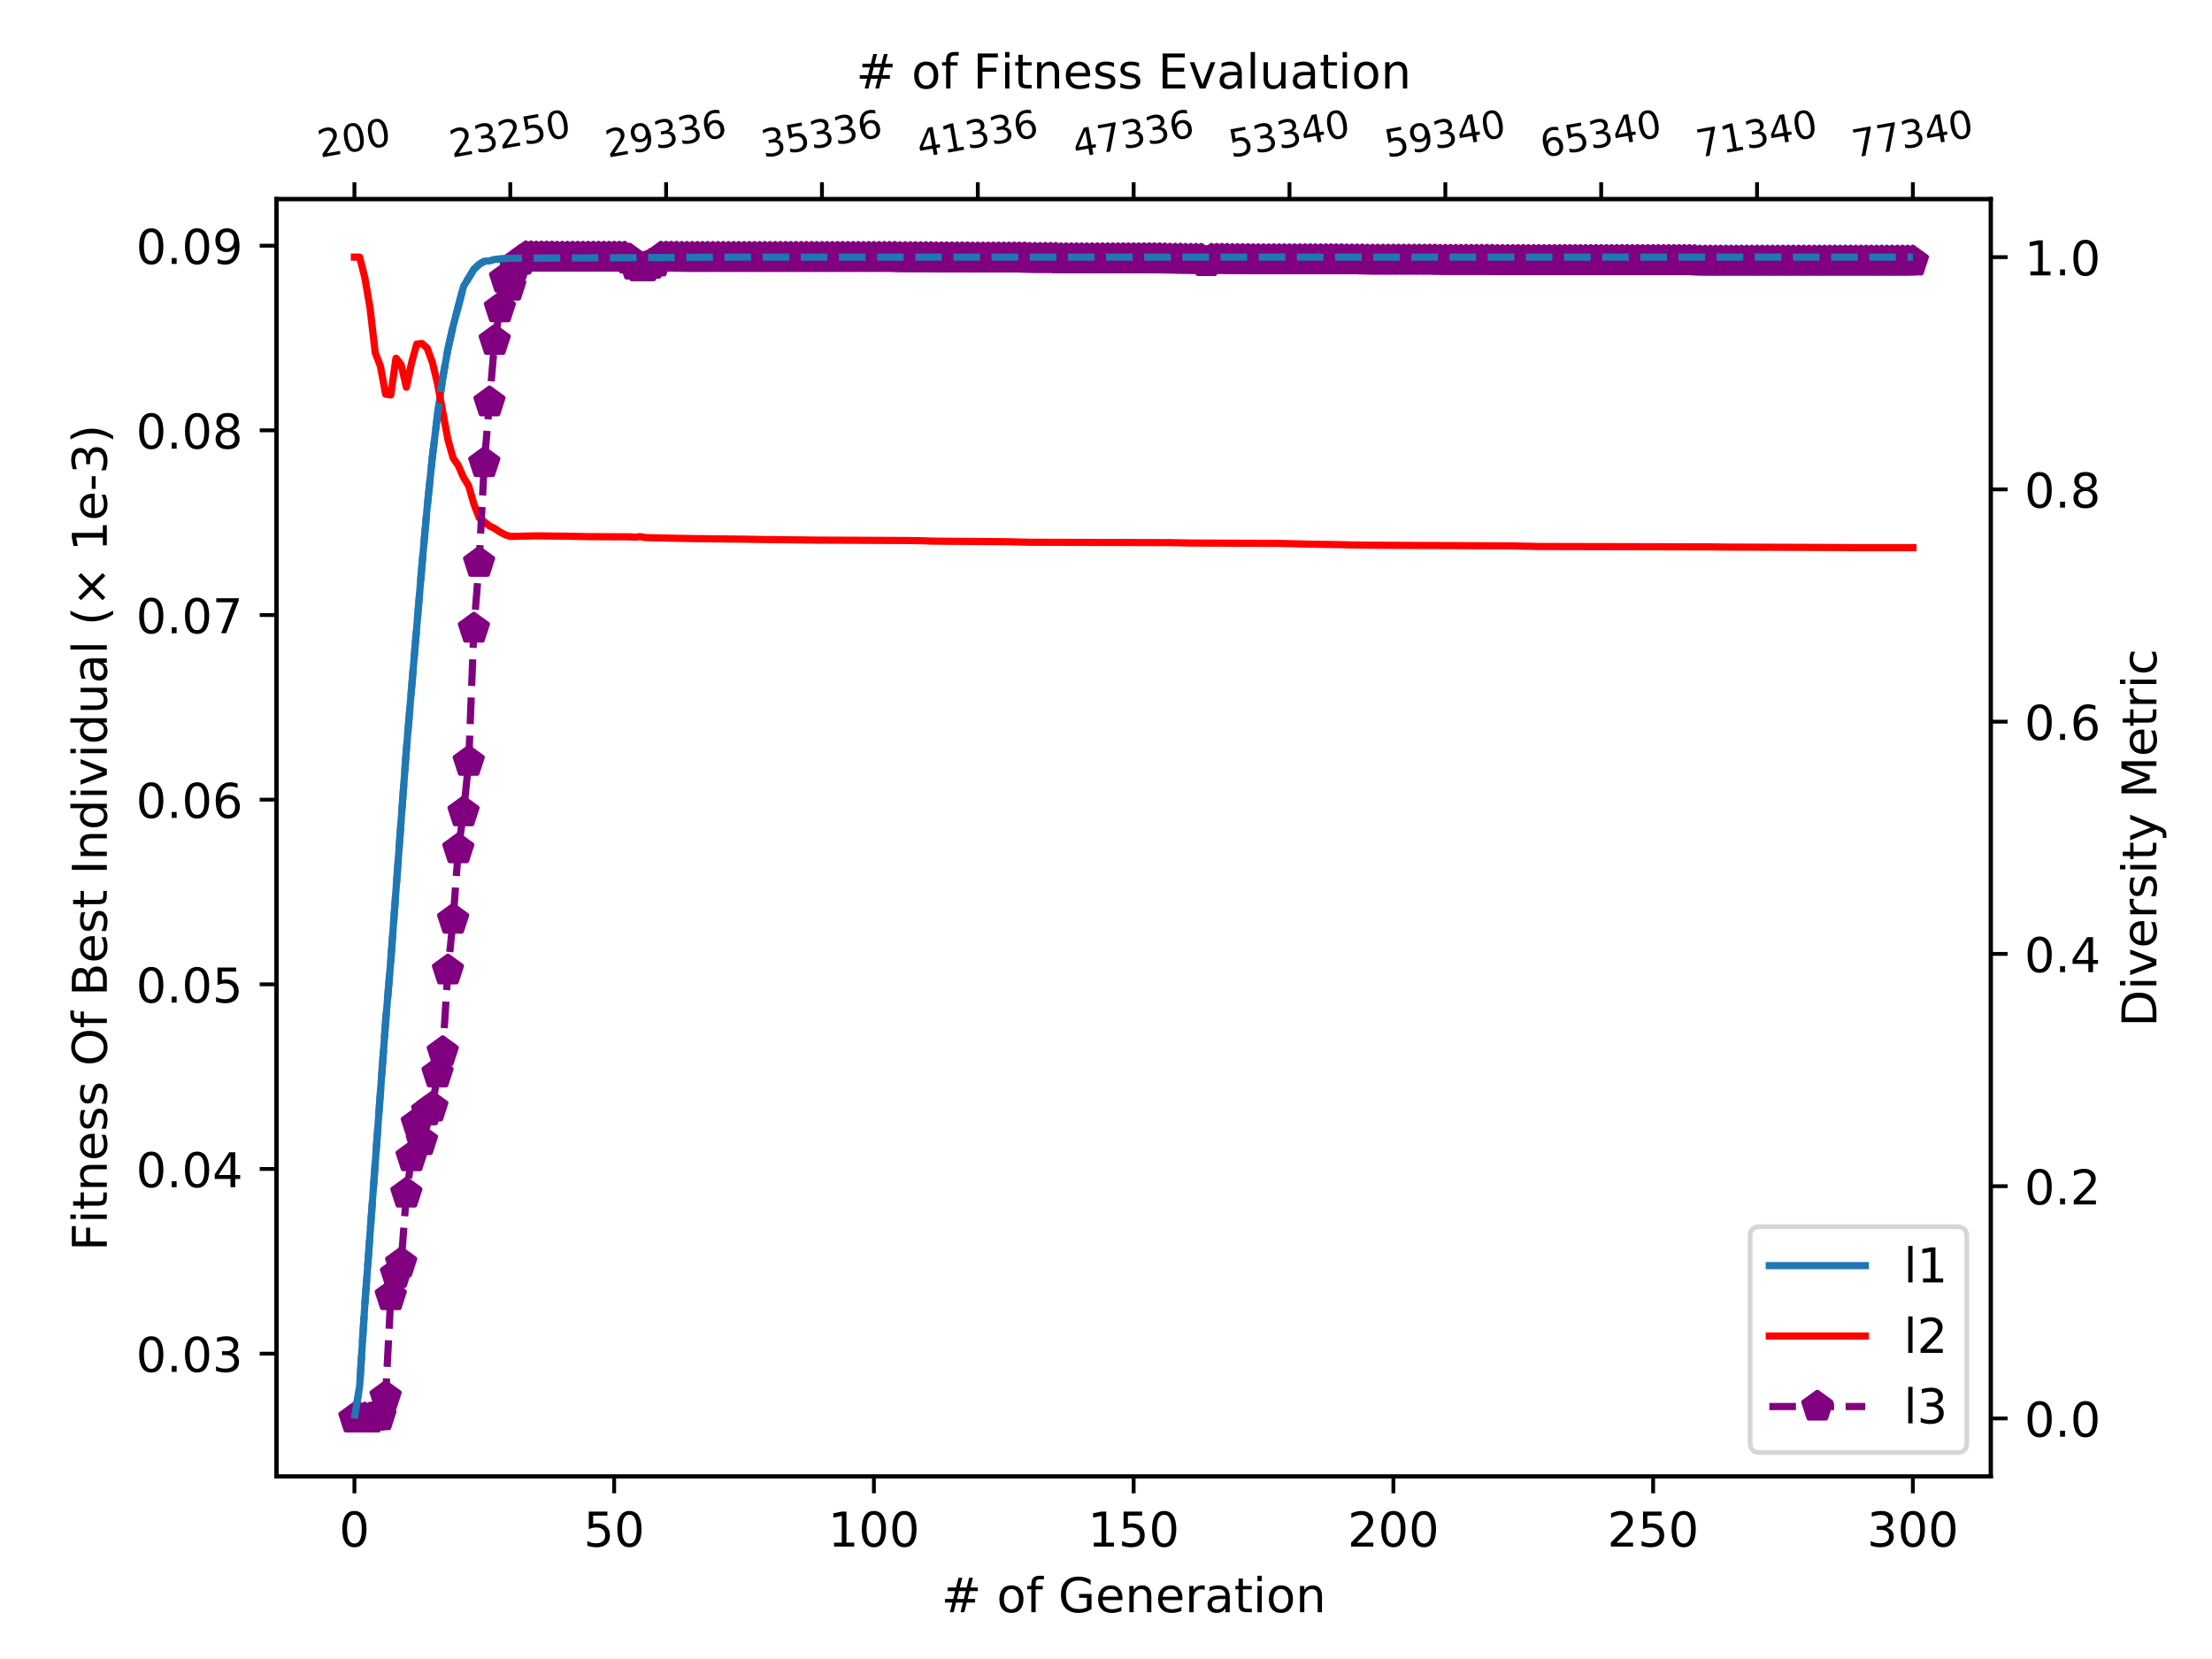 <?xml version="1.0" encoding="utf-8" standalone="no"?>
<!DOCTYPE svg PUBLIC "-//W3C//DTD SVG 1.1//EN"
  "http://www.w3.org/Graphics/SVG/1.1/DTD/svg11.dtd">
<!-- Created with matplotlib (https://matplotlib.org/) -->
<svg height="345.6pt" version="1.1" viewBox="0 0 460.8 345.6" width="460.8pt" xmlns="http://www.w3.org/2000/svg" xmlns:xlink="http://www.w3.org/1999/xlink">
 <defs>
  <style type="text/css">
*{stroke-linecap:butt;stroke-linejoin:round;}
  </style>
 </defs>
 <g id="figure_1">
  <g id="patch_1">
   <path d="M 0 345.6 
L 460.8 345.6 
L 460.8 0 
L 0 0 
z
" style="fill:#ffffff;"/>
  </g>
  <g id="axes_1">
   <g id="patch_2">
    <path d="M 57.6 307.584 
L 414.72 307.584 
L 414.72 41.472 
L 57.6 41.472 
z
" style="fill:#ffffff;"/>
   </g>
   <g id="matplotlib.axis_1">
    <g id="xtick_1">
     <g id="line2d_1">
      <defs>
       <path d="M 0 0 
L 0 3.5 
" id="m660c6849f3" style="stroke:#000000;stroke-width:0.8;"/>
      </defs>
      <g>
       <use style="stroke:#000000;stroke-width:0.8;" x="73.833" xlink:href="#m660c6849f3" y="307.584"/>
      </g>
     </g>
     <g id="text_1">
      <!-- 0 -->
      <defs>
       <path d="M 31.781 66.406 
Q 24.172 66.406 20.328 58.906 
Q 16.5 51.422 16.5 36.375 
Q 16.5 21.391 20.328 13.891 
Q 24.172 6.391 31.781 6.391 
Q 39.453 6.391 43.281 13.891 
Q 47.125 21.391 47.125 36.375 
Q 47.125 51.422 43.281 58.906 
Q 39.453 66.406 31.781 66.406 
z
M 31.781 74.219 
Q 44.047 74.219 50.516 64.516 
Q 56.984 54.828 56.984 36.375 
Q 56.984 17.969 50.516 8.266 
Q 44.047 -1.422 31.781 -1.422 
Q 19.531 -1.422 13.062 8.266 
Q 6.594 17.969 6.594 36.375 
Q 6.594 54.828 13.062 64.516 
Q 19.531 74.219 31.781 74.219 
z
" id="DejaVuSans-48"/>
      </defs>
      <g transform="translate(70.651 322.182)scale(0.1 -0.1)">
       <use xlink:href="#DejaVuSans-48"/>
      </g>
     </g>
    </g>
    <g id="xtick_2">
     <g id="line2d_2">
      <g>
       <use style="stroke:#000000;stroke-width:0.8;" x="127.942" xlink:href="#m660c6849f3" y="307.584"/>
      </g>
     </g>
     <g id="text_2">
      <!-- 50 -->
      <defs>
       <path d="M 10.797 72.906 
L 49.516 72.906 
L 49.516 64.594 
L 19.828 64.594 
L 19.828 46.734 
Q 21.969 47.469 24.109 47.828 
Q 26.266 48.188 28.422 48.188 
Q 40.625 48.188 47.75 41.5 
Q 54.891 34.812 54.891 23.391 
Q 54.891 11.625 47.562 5.094 
Q 40.234 -1.422 26.906 -1.422 
Q 22.312 -1.422 17.547 -0.641 
Q 12.797 0.141 7.719 1.703 
L 7.719 11.625 
Q 12.109 9.234 16.797 8.062 
Q 21.484 6.891 26.703 6.891 
Q 35.156 6.891 40.078 11.328 
Q 45.016 15.766 45.016 23.391 
Q 45.016 31 40.078 35.438 
Q 35.156 39.891 26.703 39.891 
Q 22.75 39.891 18.812 39.016 
Q 14.891 38.141 10.797 36.281 
z
" id="DejaVuSans-53"/>
      </defs>
      <g transform="translate(121.579 322.182)scale(0.1 -0.1)">
       <use xlink:href="#DejaVuSans-53"/>
       <use x="63.623" xlink:href="#DejaVuSans-48"/>
      </g>
     </g>
    </g>
    <g id="xtick_3">
     <g id="line2d_3">
      <g>
       <use style="stroke:#000000;stroke-width:0.8;" x="182.051" xlink:href="#m660c6849f3" y="307.584"/>
      </g>
     </g>
     <g id="text_3">
      <!-- 100 -->
      <defs>
       <path d="M 12.406 8.297 
L 28.516 8.297 
L 28.516 63.922 
L 10.984 60.406 
L 10.984 69.391 
L 28.422 72.906 
L 38.281 72.906 
L 38.281 8.297 
L 54.391 8.297 
L 54.391 0 
L 12.406 0 
z
" id="DejaVuSans-49"/>
      </defs>
      <g transform="translate(172.507 322.182)scale(0.1 -0.1)">
       <use xlink:href="#DejaVuSans-49"/>
       <use x="63.623" xlink:href="#DejaVuSans-48"/>
       <use x="127.246" xlink:href="#DejaVuSans-48"/>
      </g>
     </g>
    </g>
    <g id="xtick_4">
     <g id="line2d_4">
      <g>
       <use style="stroke:#000000;stroke-width:0.8;" x="236.16" xlink:href="#m660c6849f3" y="307.584"/>
      </g>
     </g>
     <g id="text_4">
      <!-- 150 -->
      <g transform="translate(226.616 322.182)scale(0.1 -0.1)">
       <use xlink:href="#DejaVuSans-49"/>
       <use x="63.623" xlink:href="#DejaVuSans-53"/>
       <use x="127.246" xlink:href="#DejaVuSans-48"/>
      </g>
     </g>
    </g>
    <g id="xtick_5">
     <g id="line2d_5">
      <g>
       <use style="stroke:#000000;stroke-width:0.8;" x="290.269" xlink:href="#m660c6849f3" y="307.584"/>
      </g>
     </g>
     <g id="text_5">
      <!-- 200 -->
      <defs>
       <path d="M 19.188 8.297 
L 53.609 8.297 
L 53.609 0 
L 7.328 0 
L 7.328 8.297 
Q 12.938 14.109 22.625 23.891 
Q 32.328 33.688 34.812 36.531 
Q 39.547 41.844 41.422 45.531 
Q 43.312 49.219 43.312 52.781 
Q 43.312 58.594 39.234 62.25 
Q 35.156 65.922 28.609 65.922 
Q 23.969 65.922 18.812 64.312 
Q 13.672 62.703 7.812 59.422 
L 7.812 69.391 
Q 13.766 71.781 18.938 73 
Q 24.125 74.219 28.422 74.219 
Q 39.75 74.219 46.484 68.547 
Q 53.219 62.891 53.219 53.422 
Q 53.219 48.922 51.531 44.891 
Q 49.859 40.875 45.406 35.406 
Q 44.188 33.984 37.641 27.219 
Q 31.109 20.453 19.188 8.297 
z
" id="DejaVuSans-50"/>
      </defs>
      <g transform="translate(280.725 322.182)scale(0.1 -0.1)">
       <use xlink:href="#DejaVuSans-50"/>
       <use x="63.623" xlink:href="#DejaVuSans-48"/>
       <use x="127.246" xlink:href="#DejaVuSans-48"/>
      </g>
     </g>
    </g>
    <g id="xtick_6">
     <g id="line2d_6">
      <g>
       <use style="stroke:#000000;stroke-width:0.8;" x="344.378" xlink:href="#m660c6849f3" y="307.584"/>
      </g>
     </g>
     <g id="text_6">
      <!-- 250 -->
      <g transform="translate(334.834 322.182)scale(0.1 -0.1)">
       <use xlink:href="#DejaVuSans-50"/>
       <use x="63.623" xlink:href="#DejaVuSans-53"/>
       <use x="127.246" xlink:href="#DejaVuSans-48"/>
      </g>
     </g>
    </g>
    <g id="xtick_7">
     <g id="line2d_7">
      <g>
       <use style="stroke:#000000;stroke-width:0.8;" x="398.487" xlink:href="#m660c6849f3" y="307.584"/>
      </g>
     </g>
     <g id="text_7">
      <!-- 300 -->
      <defs>
       <path d="M 40.578 39.312 
Q 47.656 37.797 51.625 33 
Q 55.609 28.219 55.609 21.188 
Q 55.609 10.406 48.188 4.484 
Q 40.766 -1.422 27.094 -1.422 
Q 22.516 -1.422 17.656 -0.516 
Q 12.797 0.391 7.625 2.203 
L 7.625 11.719 
Q 11.719 9.328 16.594 8.109 
Q 21.484 6.891 26.812 6.891 
Q 36.078 6.891 40.938 10.547 
Q 45.797 14.203 45.797 21.188 
Q 45.797 27.641 41.281 31.266 
Q 36.766 34.906 28.719 34.906 
L 20.219 34.906 
L 20.219 43.016 
L 29.109 43.016 
Q 36.375 43.016 40.234 45.922 
Q 44.094 48.828 44.094 54.297 
Q 44.094 59.906 40.109 62.906 
Q 36.141 65.922 28.719 65.922 
Q 24.656 65.922 20.016 65.031 
Q 15.375 64.156 9.812 62.312 
L 9.812 71.094 
Q 15.438 72.656 20.344 73.438 
Q 25.25 74.219 29.594 74.219 
Q 40.828 74.219 47.359 69.109 
Q 53.906 64.016 53.906 55.328 
Q 53.906 49.266 50.438 45.094 
Q 46.969 40.922 40.578 39.312 
z
" id="DejaVuSans-51"/>
      </defs>
      <g transform="translate(388.944 322.182)scale(0.1 -0.1)">
       <use xlink:href="#DejaVuSans-51"/>
       <use x="63.623" xlink:href="#DejaVuSans-48"/>
       <use x="127.246" xlink:href="#DejaVuSans-48"/>
      </g>
     </g>
    </g>
    <g id="text_8">
     <!-- # of Generation -->
     <defs>
      <path d="M 51.125 44 
L 36.922 44 
L 32.812 27.688 
L 47.125 27.688 
z
M 43.797 71.781 
L 38.719 51.516 
L 52.984 51.516 
L 58.109 71.781 
L 65.922 71.781 
L 60.891 51.516 
L 76.125 51.516 
L 76.125 44 
L 58.984 44 
L 54.984 27.688 
L 70.516 27.688 
L 70.516 20.219 
L 53.078 20.219 
L 48 0 
L 40.188 0 
L 45.219 20.219 
L 30.906 20.219 
L 25.875 0 
L 18.016 0 
L 23.094 20.219 
L 7.719 20.219 
L 7.719 27.688 
L 24.906 27.688 
L 29 44 
L 13.281 44 
L 13.281 51.516 
L 30.906 51.516 
L 35.891 71.781 
z
" id="DejaVuSans-35"/>
      <path id="DejaVuSans-32"/>
      <path d="M 30.609 48.391 
Q 23.391 48.391 19.188 42.75 
Q 14.984 37.109 14.984 27.297 
Q 14.984 17.484 19.156 11.844 
Q 23.344 6.203 30.609 6.203 
Q 37.797 6.203 41.984 11.859 
Q 46.188 17.531 46.188 27.297 
Q 46.188 37.016 41.984 42.703 
Q 37.797 48.391 30.609 48.391 
z
M 30.609 56 
Q 42.328 56 49.016 48.375 
Q 55.719 40.766 55.719 27.297 
Q 55.719 13.875 49.016 6.219 
Q 42.328 -1.422 30.609 -1.422 
Q 18.844 -1.422 12.172 6.219 
Q 5.516 13.875 5.516 27.297 
Q 5.516 40.766 12.172 48.375 
Q 18.844 56 30.609 56 
z
" id="DejaVuSans-111"/>
      <path d="M 37.109 75.984 
L 37.109 68.5 
L 28.516 68.5 
Q 23.688 68.5 21.797 66.547 
Q 19.922 64.594 19.922 59.516 
L 19.922 54.688 
L 34.719 54.688 
L 34.719 47.703 
L 19.922 47.703 
L 19.922 0 
L 10.891 0 
L 10.891 47.703 
L 2.297 47.703 
L 2.297 54.688 
L 10.891 54.688 
L 10.891 58.5 
Q 10.891 67.625 15.141 71.797 
Q 19.391 75.984 28.609 75.984 
z
" id="DejaVuSans-102"/>
      <path d="M 59.516 10.406 
L 59.516 29.984 
L 43.406 29.984 
L 43.406 38.094 
L 69.281 38.094 
L 69.281 6.781 
Q 63.578 2.734 56.688 0.656 
Q 49.812 -1.422 42 -1.422 
Q 24.906 -1.422 15.25 8.562 
Q 5.609 18.562 5.609 36.375 
Q 5.609 54.25 15.25 64.234 
Q 24.906 74.219 42 74.219 
Q 49.125 74.219 55.547 72.453 
Q 61.969 70.703 67.391 67.281 
L 67.391 56.781 
Q 61.922 61.422 55.766 63.766 
Q 49.609 66.109 42.828 66.109 
Q 29.438 66.109 22.719 58.641 
Q 16.016 51.172 16.016 36.375 
Q 16.016 21.625 22.719 14.156 
Q 29.438 6.688 42.828 6.688 
Q 48.047 6.688 52.141 7.594 
Q 56.25 8.5 59.516 10.406 
z
" id="DejaVuSans-71"/>
      <path d="M 56.203 29.594 
L 56.203 25.203 
L 14.891 25.203 
Q 15.484 15.922 20.484 11.062 
Q 25.484 6.203 34.422 6.203 
Q 39.594 6.203 44.453 7.469 
Q 49.312 8.734 54.109 11.281 
L 54.109 2.781 
Q 49.266 0.734 44.188 -0.344 
Q 39.109 -1.422 33.891 -1.422 
Q 20.797 -1.422 13.156 6.188 
Q 5.516 13.812 5.516 26.812 
Q 5.516 40.234 12.766 48.109 
Q 20.016 56 32.328 56 
Q 43.359 56 49.781 48.891 
Q 56.203 41.797 56.203 29.594 
z
M 47.219 32.234 
Q 47.125 39.594 43.094 43.984 
Q 39.062 48.391 32.422 48.391 
Q 24.906 48.391 20.391 44.141 
Q 15.875 39.891 15.188 32.172 
z
" id="DejaVuSans-101"/>
      <path d="M 54.891 33.016 
L 54.891 0 
L 45.906 0 
L 45.906 32.719 
Q 45.906 40.484 42.875 44.328 
Q 39.844 48.188 33.797 48.188 
Q 26.516 48.188 22.312 43.547 
Q 18.109 38.922 18.109 30.906 
L 18.109 0 
L 9.078 0 
L 9.078 54.688 
L 18.109 54.688 
L 18.109 46.188 
Q 21.344 51.125 25.703 53.562 
Q 30.078 56 35.797 56 
Q 45.219 56 50.047 50.172 
Q 54.891 44.344 54.891 33.016 
z
" id="DejaVuSans-110"/>
      <path d="M 41.109 46.297 
Q 39.594 47.172 37.812 47.578 
Q 36.031 48 33.891 48 
Q 26.266 48 22.188 43.047 
Q 18.109 38.094 18.109 28.812 
L 18.109 0 
L 9.078 0 
L 9.078 54.688 
L 18.109 54.688 
L 18.109 46.188 
Q 20.953 51.172 25.484 53.578 
Q 30.031 56 36.531 56 
Q 37.453 56 38.578 55.875 
Q 39.703 55.766 41.062 55.516 
z
" id="DejaVuSans-114"/>
      <path d="M 34.281 27.484 
Q 23.391 27.484 19.188 25 
Q 14.984 22.516 14.984 16.5 
Q 14.984 11.719 18.141 8.906 
Q 21.297 6.109 26.703 6.109 
Q 34.188 6.109 38.703 11.406 
Q 43.219 16.703 43.219 25.484 
L 43.219 27.484 
z
M 52.203 31.203 
L 52.203 0 
L 43.219 0 
L 43.219 8.297 
Q 40.141 3.328 35.547 0.953 
Q 30.953 -1.422 24.312 -1.422 
Q 15.922 -1.422 10.953 3.297 
Q 6 8.016 6 15.922 
Q 6 25.141 12.172 29.828 
Q 18.359 34.516 30.609 34.516 
L 43.219 34.516 
L 43.219 35.406 
Q 43.219 41.609 39.141 45 
Q 35.062 48.391 27.688 48.391 
Q 23 48.391 18.547 47.266 
Q 14.109 46.141 10.016 43.891 
L 10.016 52.203 
Q 14.938 54.109 19.578 55.047 
Q 24.219 56 28.609 56 
Q 40.484 56 46.344 49.844 
Q 52.203 43.703 52.203 31.203 
z
" id="DejaVuSans-97"/>
      <path d="M 18.312 70.219 
L 18.312 54.688 
L 36.812 54.688 
L 36.812 47.703 
L 18.312 47.703 
L 18.312 18.016 
Q 18.312 11.328 20.141 9.422 
Q 21.969 7.516 27.594 7.516 
L 36.812 7.516 
L 36.812 0 
L 27.594 0 
Q 17.188 0 13.234 3.875 
Q 9.281 7.766 9.281 18.016 
L 9.281 47.703 
L 2.688 47.703 
L 2.688 54.688 
L 9.281 54.688 
L 9.281 70.219 
z
" id="DejaVuSans-116"/>
      <path d="M 9.422 54.688 
L 18.406 54.688 
L 18.406 0 
L 9.422 0 
z
M 9.422 75.984 
L 18.406 75.984 
L 18.406 64.594 
L 9.422 64.594 
z
" id="DejaVuSans-105"/>
     </defs>
     <g transform="translate(196.08 335.861)scale(0.1 -0.1)">
      <use xlink:href="#DejaVuSans-35"/>
      <use x="83.789" xlink:href="#DejaVuSans-32"/>
      <use x="115.576" xlink:href="#DejaVuSans-111"/>
      <use x="176.758" xlink:href="#DejaVuSans-102"/>
      <use x="211.963" xlink:href="#DejaVuSans-32"/>
      <use x="243.75" xlink:href="#DejaVuSans-71"/>
      <use x="321.24" xlink:href="#DejaVuSans-101"/>
      <use x="382.764" xlink:href="#DejaVuSans-110"/>
      <use x="446.143" xlink:href="#DejaVuSans-101"/>
      <use x="507.666" xlink:href="#DejaVuSans-114"/>
      <use x="548.779" xlink:href="#DejaVuSans-97"/>
      <use x="610.059" xlink:href="#DejaVuSans-116"/>
      <use x="649.268" xlink:href="#DejaVuSans-105"/>
      <use x="677.051" xlink:href="#DejaVuSans-111"/>
      <use x="738.232" xlink:href="#DejaVuSans-110"/>
     </g>
    </g>
   </g>
   <g id="matplotlib.axis_2">
    <g id="ytick_1">
     <g id="line2d_8">
      <defs>
       <path d="M 0 0 
L -3.5 0 
" id="m669ede6075" style="stroke:#000000;stroke-width:0.8;"/>
      </defs>
      <g>
       <use style="stroke:#000000;stroke-width:0.8;" x="57.6" xlink:href="#m669ede6075" y="281.988"/>
      </g>
     </g>
     <g id="text_9">
      <!-- 0.03 -->
      <defs>
       <path d="M 10.688 12.406 
L 21 12.406 
L 21 0 
L 10.688 0 
z
" id="DejaVuSans-46"/>
      </defs>
      <g transform="translate(28.334 285.787)scale(0.1 -0.1)">
       <use xlink:href="#DejaVuSans-48"/>
       <use x="63.623" xlink:href="#DejaVuSans-46"/>
       <use x="95.41" xlink:href="#DejaVuSans-48"/>
       <use x="159.033" xlink:href="#DejaVuSans-51"/>
      </g>
     </g>
    </g>
    <g id="ytick_2">
     <g id="line2d_9">
      <g>
       <use style="stroke:#000000;stroke-width:0.8;" x="57.6" xlink:href="#m669ede6075" y="243.52"/>
      </g>
     </g>
     <g id="text_10">
      <!-- 0.04 -->
      <defs>
       <path d="M 37.797 64.312 
L 12.891 25.391 
L 37.797 25.391 
z
M 35.203 72.906 
L 47.609 72.906 
L 47.609 25.391 
L 58.016 25.391 
L 58.016 17.188 
L 47.609 17.188 
L 47.609 0 
L 37.797 0 
L 37.797 17.188 
L 4.891 17.188 
L 4.891 26.703 
z
" id="DejaVuSans-52"/>
      </defs>
      <g transform="translate(28.334 247.319)scale(0.1 -0.1)">
       <use xlink:href="#DejaVuSans-48"/>
       <use x="63.623" xlink:href="#DejaVuSans-46"/>
       <use x="95.41" xlink:href="#DejaVuSans-48"/>
       <use x="159.033" xlink:href="#DejaVuSans-52"/>
      </g>
     </g>
    </g>
    <g id="ytick_3">
     <g id="line2d_10">
      <g>
       <use style="stroke:#000000;stroke-width:0.8;" x="57.6" xlink:href="#m669ede6075" y="205.053"/>
      </g>
     </g>
     <g id="text_11">
      <!-- 0.05 -->
      <g transform="translate(28.334 208.852)scale(0.1 -0.1)">
       <use xlink:href="#DejaVuSans-48"/>
       <use x="63.623" xlink:href="#DejaVuSans-46"/>
       <use x="95.41" xlink:href="#DejaVuSans-48"/>
       <use x="159.033" xlink:href="#DejaVuSans-53"/>
      </g>
     </g>
    </g>
    <g id="ytick_4">
     <g id="line2d_11">
      <g>
       <use style="stroke:#000000;stroke-width:0.8;" x="57.6" xlink:href="#m669ede6075" y="166.585"/>
      </g>
     </g>
     <g id="text_12">
      <!-- 0.06 -->
      <defs>
       <path d="M 33.016 40.375 
Q 26.375 40.375 22.484 35.828 
Q 18.609 31.297 18.609 23.391 
Q 18.609 15.531 22.484 10.953 
Q 26.375 6.391 33.016 6.391 
Q 39.656 6.391 43.531 10.953 
Q 47.406 15.531 47.406 23.391 
Q 47.406 31.297 43.531 35.828 
Q 39.656 40.375 33.016 40.375 
z
M 52.594 71.297 
L 52.594 62.312 
Q 48.875 64.062 45.094 64.984 
Q 41.312 65.922 37.594 65.922 
Q 27.828 65.922 22.672 59.328 
Q 17.531 52.734 16.797 39.406 
Q 19.672 43.656 24.016 45.922 
Q 28.375 48.188 33.594 48.188 
Q 44.578 48.188 50.953 41.516 
Q 57.328 34.859 57.328 23.391 
Q 57.328 12.156 50.688 5.359 
Q 44.047 -1.422 33.016 -1.422 
Q 20.359 -1.422 13.672 8.266 
Q 6.984 17.969 6.984 36.375 
Q 6.984 53.656 15.188 63.938 
Q 23.391 74.219 37.203 74.219 
Q 40.922 74.219 44.703 73.484 
Q 48.484 72.75 52.594 71.297 
z
" id="DejaVuSans-54"/>
      </defs>
      <g transform="translate(28.334 170.385)scale(0.1 -0.1)">
       <use xlink:href="#DejaVuSans-48"/>
       <use x="63.623" xlink:href="#DejaVuSans-46"/>
       <use x="95.41" xlink:href="#DejaVuSans-48"/>
       <use x="159.033" xlink:href="#DejaVuSans-54"/>
      </g>
     </g>
    </g>
    <g id="ytick_5">
     <g id="line2d_12">
      <g>
       <use style="stroke:#000000;stroke-width:0.8;" x="57.6" xlink:href="#m669ede6075" y="128.118"/>
      </g>
     </g>
     <g id="text_13">
      <!-- 0.07 -->
      <defs>
       <path d="M 8.203 72.906 
L 55.078 72.906 
L 55.078 68.703 
L 28.609 0 
L 18.312 0 
L 43.219 64.594 
L 8.203 64.594 
z
" id="DejaVuSans-55"/>
      </defs>
      <g transform="translate(28.334 131.917)scale(0.1 -0.1)">
       <use xlink:href="#DejaVuSans-48"/>
       <use x="63.623" xlink:href="#DejaVuSans-46"/>
       <use x="95.41" xlink:href="#DejaVuSans-48"/>
       <use x="159.033" xlink:href="#DejaVuSans-55"/>
      </g>
     </g>
    </g>
    <g id="ytick_6">
     <g id="line2d_13">
      <g>
       <use style="stroke:#000000;stroke-width:0.8;" x="57.6" xlink:href="#m669ede6075" y="89.651"/>
      </g>
     </g>
     <g id="text_14">
      <!-- 0.08 -->
      <defs>
       <path d="M 31.781 34.625 
Q 24.75 34.625 20.719 30.859 
Q 16.703 27.094 16.703 20.516 
Q 16.703 13.922 20.719 10.156 
Q 24.75 6.391 31.781 6.391 
Q 38.812 6.391 42.859 10.172 
Q 46.922 13.969 46.922 20.516 
Q 46.922 27.094 42.891 30.859 
Q 38.875 34.625 31.781 34.625 
z
M 21.922 38.812 
Q 15.578 40.375 12.031 44.719 
Q 8.5 49.078 8.5 55.328 
Q 8.5 64.062 14.719 69.141 
Q 20.953 74.219 31.781 74.219 
Q 42.672 74.219 48.875 69.141 
Q 55.078 64.062 55.078 55.328 
Q 55.078 49.078 51.531 44.719 
Q 48 40.375 41.703 38.812 
Q 48.828 37.156 52.797 32.312 
Q 56.781 27.484 56.781 20.516 
Q 56.781 9.906 50.312 4.234 
Q 43.844 -1.422 31.781 -1.422 
Q 19.734 -1.422 13.25 4.234 
Q 6.781 9.906 6.781 20.516 
Q 6.781 27.484 10.781 32.312 
Q 14.797 37.156 21.922 38.812 
z
M 18.312 54.391 
Q 18.312 48.734 21.844 45.562 
Q 25.391 42.391 31.781 42.391 
Q 38.141 42.391 41.719 45.562 
Q 45.312 48.734 45.312 54.391 
Q 45.312 60.062 41.719 63.234 
Q 38.141 66.406 31.781 66.406 
Q 25.391 66.406 21.844 63.234 
Q 18.312 60.062 18.312 54.391 
z
" id="DejaVuSans-56"/>
      </defs>
      <g transform="translate(28.334 93.45)scale(0.1 -0.1)">
       <use xlink:href="#DejaVuSans-48"/>
       <use x="63.623" xlink:href="#DejaVuSans-46"/>
       <use x="95.41" xlink:href="#DejaVuSans-48"/>
       <use x="159.033" xlink:href="#DejaVuSans-56"/>
      </g>
     </g>
    </g>
    <g id="ytick_7">
     <g id="line2d_14">
      <g>
       <use style="stroke:#000000;stroke-width:0.8;" x="57.6" xlink:href="#m669ede6075" y="51.183"/>
      </g>
     </g>
     <g id="text_15">
      <!-- 0.09 -->
      <defs>
       <path d="M 10.984 1.516 
L 10.984 10.5 
Q 14.703 8.734 18.5 7.812 
Q 22.312 6.891 25.984 6.891 
Q 35.75 6.891 40.891 13.453 
Q 46.047 20.016 46.781 33.406 
Q 43.953 29.203 39.594 26.953 
Q 35.25 24.703 29.984 24.703 
Q 19.047 24.703 12.672 31.312 
Q 6.297 37.938 6.297 49.422 
Q 6.297 60.641 12.938 67.422 
Q 19.578 74.219 30.609 74.219 
Q 43.266 74.219 49.922 64.516 
Q 56.594 54.828 56.594 36.375 
Q 56.594 19.141 48.406 8.859 
Q 40.234 -1.422 26.422 -1.422 
Q 22.703 -1.422 18.891 -0.688 
Q 15.094 0.047 10.984 1.516 
z
M 30.609 32.422 
Q 37.25 32.422 41.125 36.953 
Q 45.016 41.5 45.016 49.422 
Q 45.016 57.281 41.125 61.844 
Q 37.25 66.406 30.609 66.406 
Q 23.969 66.406 20.094 61.844 
Q 16.219 57.281 16.219 49.422 
Q 16.219 41.5 20.094 36.953 
Q 23.969 32.422 30.609 32.422 
z
" id="DejaVuSans-57"/>
      </defs>
      <g transform="translate(28.334 54.982)scale(0.1 -0.1)">
       <use xlink:href="#DejaVuSans-48"/>
       <use x="63.623" xlink:href="#DejaVuSans-46"/>
       <use x="95.41" xlink:href="#DejaVuSans-48"/>
       <use x="159.033" xlink:href="#DejaVuSans-57"/>
      </g>
     </g>
    </g>
    <g id="text_16">
     <!-- Fitness Of Best Individual (× 1e-3) -->
     <defs>
      <path d="M 9.812 72.906 
L 51.703 72.906 
L 51.703 64.594 
L 19.672 64.594 
L 19.672 43.109 
L 48.578 43.109 
L 48.578 34.812 
L 19.672 34.812 
L 19.672 0 
L 9.812 0 
z
" id="DejaVuSans-70"/>
      <path d="M 44.281 53.078 
L 44.281 44.578 
Q 40.484 46.531 36.375 47.5 
Q 32.281 48.484 27.875 48.484 
Q 21.188 48.484 17.844 46.438 
Q 14.5 44.391 14.5 40.281 
Q 14.5 37.156 16.891 35.375 
Q 19.281 33.594 26.516 31.984 
L 29.594 31.297 
Q 39.156 29.25 43.188 25.516 
Q 47.219 21.781 47.219 15.094 
Q 47.219 7.469 41.188 3.016 
Q 35.156 -1.422 24.609 -1.422 
Q 20.219 -1.422 15.453 -0.562 
Q 10.688 0.297 5.422 2 
L 5.422 11.281 
Q 10.406 8.688 15.234 7.391 
Q 20.062 6.109 24.812 6.109 
Q 31.156 6.109 34.562 8.281 
Q 37.984 10.453 37.984 14.406 
Q 37.984 18.062 35.516 20.016 
Q 33.062 21.969 24.703 23.781 
L 21.578 24.516 
Q 13.234 26.266 9.516 29.906 
Q 5.812 33.547 5.812 39.891 
Q 5.812 47.609 11.281 51.797 
Q 16.75 56 26.812 56 
Q 31.781 56 36.172 55.266 
Q 40.578 54.547 44.281 53.078 
z
" id="DejaVuSans-115"/>
      <path d="M 39.406 66.219 
Q 28.656 66.219 22.328 58.203 
Q 16.016 50.203 16.016 36.375 
Q 16.016 22.609 22.328 14.594 
Q 28.656 6.594 39.406 6.594 
Q 50.141 6.594 56.422 14.594 
Q 62.703 22.609 62.703 36.375 
Q 62.703 50.203 56.422 58.203 
Q 50.141 66.219 39.406 66.219 
z
M 39.406 74.219 
Q 54.734 74.219 63.906 63.938 
Q 73.094 53.656 73.094 36.375 
Q 73.094 19.141 63.906 8.859 
Q 54.734 -1.422 39.406 -1.422 
Q 24.031 -1.422 14.812 8.828 
Q 5.609 19.094 5.609 36.375 
Q 5.609 53.656 14.812 63.938 
Q 24.031 74.219 39.406 74.219 
z
" id="DejaVuSans-79"/>
      <path d="M 19.672 34.812 
L 19.672 8.109 
L 35.5 8.109 
Q 43.453 8.109 47.281 11.406 
Q 51.125 14.703 51.125 21.484 
Q 51.125 28.328 47.281 31.562 
Q 43.453 34.812 35.5 34.812 
z
M 19.672 64.797 
L 19.672 42.828 
L 34.281 42.828 
Q 41.5 42.828 45.031 45.531 
Q 48.578 48.25 48.578 53.812 
Q 48.578 59.328 45.031 62.062 
Q 41.5 64.797 34.281 64.797 
z
M 9.812 72.906 
L 35.016 72.906 
Q 46.297 72.906 52.391 68.219 
Q 58.5 63.531 58.5 54.891 
Q 58.5 48.188 55.375 44.234 
Q 52.25 40.281 46.188 39.312 
Q 53.469 37.75 57.5 32.781 
Q 61.531 27.828 61.531 20.406 
Q 61.531 10.641 54.891 5.312 
Q 48.25 0 35.984 0 
L 9.812 0 
z
" id="DejaVuSans-66"/>
      <path d="M 9.812 72.906 
L 19.672 72.906 
L 19.672 0 
L 9.812 0 
z
" id="DejaVuSans-73"/>
      <path d="M 45.406 46.391 
L 45.406 75.984 
L 54.391 75.984 
L 54.391 0 
L 45.406 0 
L 45.406 8.203 
Q 42.578 3.328 38.25 0.953 
Q 33.938 -1.422 27.875 -1.422 
Q 17.969 -1.422 11.734 6.484 
Q 5.516 14.406 5.516 27.297 
Q 5.516 40.188 11.734 48.094 
Q 17.969 56 27.875 56 
Q 33.938 56 38.25 53.625 
Q 42.578 51.266 45.406 46.391 
z
M 14.797 27.297 
Q 14.797 17.391 18.875 11.75 
Q 22.953 6.109 30.078 6.109 
Q 37.203 6.109 41.297 11.75 
Q 45.406 17.391 45.406 27.297 
Q 45.406 37.203 41.297 42.844 
Q 37.203 48.484 30.078 48.484 
Q 22.953 48.484 18.875 42.844 
Q 14.797 37.203 14.797 27.297 
z
" id="DejaVuSans-100"/>
      <path d="M 2.984 54.688 
L 12.5 54.688 
L 29.594 8.797 
L 46.688 54.688 
L 56.203 54.688 
L 35.688 0 
L 23.484 0 
z
" id="DejaVuSans-118"/>
      <path d="M 8.5 21.578 
L 8.5 54.688 
L 17.484 54.688 
L 17.484 21.922 
Q 17.484 14.156 20.5 10.266 
Q 23.531 6.391 29.594 6.391 
Q 36.859 6.391 41.078 11.031 
Q 45.312 15.672 45.312 23.688 
L 45.312 54.688 
L 54.297 54.688 
L 54.297 0 
L 45.312 0 
L 45.312 8.406 
Q 42.047 3.422 37.719 1 
Q 33.406 -1.422 27.688 -1.422 
Q 18.266 -1.422 13.375 4.438 
Q 8.5 10.297 8.5 21.578 
z
M 31.109 56 
z
" id="DejaVuSans-117"/>
      <path d="M 9.422 75.984 
L 18.406 75.984 
L 18.406 0 
L 9.422 0 
z
" id="DejaVuSans-108"/>
      <path d="M 31 75.875 
Q 24.469 64.656 21.281 53.656 
Q 18.109 42.672 18.109 31.391 
Q 18.109 20.125 21.312 9.062 
Q 24.516 -2 31 -13.188 
L 23.188 -13.188 
Q 15.875 -1.703 12.234 9.375 
Q 8.594 20.453 8.594 31.391 
Q 8.594 42.281 12.203 53.312 
Q 15.828 64.359 23.188 75.875 
z
" id="DejaVuSans-40"/>
      <path d="M 70.125 53.719 
L 47.797 31.297 
L 70.125 8.984 
L 64.312 3.078 
L 41.891 25.484 
L 19.484 3.078 
L 13.719 8.984 
L 35.984 31.297 
L 13.719 53.719 
L 19.484 59.625 
L 41.891 37.203 
L 64.312 59.625 
z
" id="DejaVuSans-215"/>
      <path d="M 4.891 31.391 
L 31.203 31.391 
L 31.203 23.391 
L 4.891 23.391 
z
" id="DejaVuSans-45"/>
      <path d="M 8.016 75.875 
L 15.828 75.875 
Q 23.141 64.359 26.781 53.312 
Q 30.422 42.281 30.422 31.391 
Q 30.422 20.453 26.781 9.375 
Q 23.141 -1.703 15.828 -13.188 
L 8.016 -13.188 
Q 14.5 -2 17.703 9.062 
Q 20.906 20.125 20.906 31.391 
Q 20.906 42.672 17.703 53.656 
Q 14.5 64.656 8.016 75.875 
z
" id="DejaVuSans-41"/>
     </defs>
     <g transform="translate(22.255 260.601)rotate(-90)scale(0.1 -0.1)">
      <use xlink:href="#DejaVuSans-70"/>
      <use x="57.41" xlink:href="#DejaVuSans-105"/>
      <use x="85.193" xlink:href="#DejaVuSans-116"/>
      <use x="124.402" xlink:href="#DejaVuSans-110"/>
      <use x="187.781" xlink:href="#DejaVuSans-101"/>
      <use x="249.305" xlink:href="#DejaVuSans-115"/>
      <use x="301.404" xlink:href="#DejaVuSans-115"/>
      <use x="353.504" xlink:href="#DejaVuSans-32"/>
      <use x="385.291" xlink:href="#DejaVuSans-79"/>
      <use x="464.002" xlink:href="#DejaVuSans-102"/>
      <use x="499.207" xlink:href="#DejaVuSans-32"/>
      <use x="530.994" xlink:href="#DejaVuSans-66"/>
      <use x="599.598" xlink:href="#DejaVuSans-101"/>
      <use x="661.121" xlink:href="#DejaVuSans-115"/>
      <use x="713.221" xlink:href="#DejaVuSans-116"/>
      <use x="752.43" xlink:href="#DejaVuSans-32"/>
      <use x="784.217" xlink:href="#DejaVuSans-73"/>
      <use x="813.709" xlink:href="#DejaVuSans-110"/>
      <use x="877.088" xlink:href="#DejaVuSans-100"/>
      <use x="940.564" xlink:href="#DejaVuSans-105"/>
      <use x="968.348" xlink:href="#DejaVuSans-118"/>
      <use x="1027.527" xlink:href="#DejaVuSans-105"/>
      <use x="1055.311" xlink:href="#DejaVuSans-100"/>
      <use x="1118.787" xlink:href="#DejaVuSans-117"/>
      <use x="1182.166" xlink:href="#DejaVuSans-97"/>
      <use x="1243.445" xlink:href="#DejaVuSans-108"/>
      <use x="1271.229" xlink:href="#DejaVuSans-32"/>
      <use x="1303.016" xlink:href="#DejaVuSans-40"/>
      <use x="1342.029" xlink:href="#DejaVuSans-215"/>
      <use x="1425.818" xlink:href="#DejaVuSans-32"/>
      <use x="1457.605" xlink:href="#DejaVuSans-49"/>
      <use x="1521.229" xlink:href="#DejaVuSans-101"/>
      <use x="1582.752" xlink:href="#DejaVuSans-45"/>
      <use x="1618.836" xlink:href="#DejaVuSans-51"/>
      <use x="1682.459" xlink:href="#DejaVuSans-41"/>
     </g>
    </g>
   </g>
   <g id="line2d_15">
    <path clip-path="url(#pb1361772f3)" d="M 73.833 295.488 
L 74.915 288.805 
L 75.997 271.875 
L 80.326 212.924 
L 81.408 200.125 
L 84.655 156.169 
L 87.901 117.782 
L 88.983 105.724 
L 90.065 95.248 
L 91.148 86.343 
L 92.23 78.778 
L 93.312 72.726 
L 94.394 67.907 
L 96.559 59.668 
L 98.723 56.089 
L 99.805 55.072 
L 100.887 54.422 
L 101.969 54.348 
L 103.052 54.039 
L 106.298 53.791 
L 131.188 53.684 
L 151.75 53.568 
L 398.487 53.568 
L 398.487 53.568 
" style="fill:none;stroke:#1f77b4;stroke-linecap:square;stroke-width:1.5;"/>
   </g>
   <g id="patch_3">
    <path d="M 57.6 307.584 
L 57.6 41.472 
" style="fill:none;stroke:#000000;stroke-linecap:square;stroke-linejoin:miter;stroke-width:0.8;"/>
   </g>
   <g id="patch_4">
    <path d="M 414.72 307.584 
L 414.72 41.472 
" style="fill:none;stroke:#000000;stroke-linecap:square;stroke-linejoin:miter;stroke-width:0.8;"/>
   </g>
   <g id="patch_5">
    <path d="M 57.6 307.584 
L 414.72 307.584 
" style="fill:none;stroke:#000000;stroke-linecap:square;stroke-linejoin:miter;stroke-width:0.8;"/>
   </g>
   <g id="patch_6">
    <path d="M 57.6 41.472 
L 414.72 41.472 
" style="fill:none;stroke:#000000;stroke-linecap:square;stroke-linejoin:miter;stroke-width:0.8;"/>
   </g>
  </g>
  <g id="axes_2">
   <g id="matplotlib.axis_3">
    <g id="ytick_8">
     <g id="line2d_16">
      <defs>
       <path d="M 0 0 
L 3.5 0 
" id="m1c87399e2c" style="stroke:#000000;stroke-width:0.8;"/>
      </defs>
      <g>
       <use style="stroke:#000000;stroke-width:0.8;" x="414.72" xlink:href="#m1c87399e2c" y="295.488"/>
      </g>
     </g>
     <g id="text_17">
      <!-- 0.0 -->
      <g transform="translate(421.72 299.287)scale(0.1 -0.1)">
       <use xlink:href="#DejaVuSans-48"/>
       <use x="63.623" xlink:href="#DejaVuSans-46"/>
       <use x="95.41" xlink:href="#DejaVuSans-48"/>
      </g>
     </g>
    </g>
    <g id="ytick_9">
     <g id="line2d_17">
      <g>
       <use style="stroke:#000000;stroke-width:0.8;" x="414.72" xlink:href="#m1c87399e2c" y="247.104"/>
      </g>
     </g>
     <g id="text_18">
      <!-- 0.2 -->
      <g transform="translate(421.72 250.903)scale(0.1 -0.1)">
       <use xlink:href="#DejaVuSans-48"/>
       <use x="63.623" xlink:href="#DejaVuSans-46"/>
       <use x="95.41" xlink:href="#DejaVuSans-50"/>
      </g>
     </g>
    </g>
    <g id="ytick_10">
     <g id="line2d_18">
      <g>
       <use style="stroke:#000000;stroke-width:0.8;" x="414.72" xlink:href="#m1c87399e2c" y="198.72"/>
      </g>
     </g>
     <g id="text_19">
      <!-- 0.4 -->
      <g transform="translate(421.72 202.519)scale(0.1 -0.1)">
       <use xlink:href="#DejaVuSans-48"/>
       <use x="63.623" xlink:href="#DejaVuSans-46"/>
       <use x="95.41" xlink:href="#DejaVuSans-52"/>
      </g>
     </g>
    </g>
    <g id="ytick_11">
     <g id="line2d_19">
      <g>
       <use style="stroke:#000000;stroke-width:0.8;" x="414.72" xlink:href="#m1c87399e2c" y="150.336"/>
      </g>
     </g>
     <g id="text_20">
      <!-- 0.6 -->
      <g transform="translate(421.72 154.135)scale(0.1 -0.1)">
       <use xlink:href="#DejaVuSans-48"/>
       <use x="63.623" xlink:href="#DejaVuSans-46"/>
       <use x="95.41" xlink:href="#DejaVuSans-54"/>
      </g>
     </g>
    </g>
    <g id="ytick_12">
     <g id="line2d_20">
      <g>
       <use style="stroke:#000000;stroke-width:0.8;" x="414.72" xlink:href="#m1c87399e2c" y="101.952"/>
      </g>
     </g>
     <g id="text_21">
      <!-- 0.8 -->
      <g transform="translate(421.72 105.751)scale(0.1 -0.1)">
       <use xlink:href="#DejaVuSans-48"/>
       <use x="63.623" xlink:href="#DejaVuSans-46"/>
       <use x="95.41" xlink:href="#DejaVuSans-56"/>
      </g>
     </g>
    </g>
    <g id="ytick_13">
     <g id="line2d_21">
      <g>
       <use style="stroke:#000000;stroke-width:0.8;" x="414.72" xlink:href="#m1c87399e2c" y="53.568"/>
      </g>
     </g>
     <g id="text_22">
      <!-- 1.0 -->
      <g transform="translate(421.72 57.367)scale(0.1 -0.1)">
       <use xlink:href="#DejaVuSans-49"/>
       <use x="63.623" xlink:href="#DejaVuSans-46"/>
       <use x="95.41" xlink:href="#DejaVuSans-48"/>
      </g>
     </g>
    </g>
    <g id="text_23">
     <!-- Diversity Metric -->
     <defs>
      <path d="M 19.672 64.797 
L 19.672 8.109 
L 31.594 8.109 
Q 46.688 8.109 53.688 14.938 
Q 60.688 21.781 60.688 36.531 
Q 60.688 51.172 53.688 57.984 
Q 46.688 64.797 31.594 64.797 
z
M 9.812 72.906 
L 30.078 72.906 
Q 51.266 72.906 61.172 64.094 
Q 71.094 55.281 71.094 36.531 
Q 71.094 17.672 61.125 8.828 
Q 51.172 0 30.078 0 
L 9.812 0 
z
" id="DejaVuSans-68"/>
      <path d="M 32.172 -5.078 
Q 28.375 -14.844 24.75 -17.812 
Q 21.141 -20.797 15.094 -20.797 
L 7.906 -20.797 
L 7.906 -13.281 
L 13.188 -13.281 
Q 16.891 -13.281 18.938 -11.516 
Q 21 -9.766 23.484 -3.219 
L 25.094 0.875 
L 2.984 54.688 
L 12.5 54.688 
L 29.594 11.922 
L 46.688 54.688 
L 56.203 54.688 
z
" id="DejaVuSans-121"/>
      <path d="M 9.812 72.906 
L 24.516 72.906 
L 43.109 23.297 
L 61.812 72.906 
L 76.516 72.906 
L 76.516 0 
L 66.891 0 
L 66.891 64.016 
L 48.094 14.016 
L 38.188 14.016 
L 19.391 64.016 
L 19.391 0 
L 9.812 0 
z
" id="DejaVuSans-77"/>
      <path d="M 48.781 52.594 
L 48.781 44.188 
Q 44.969 46.297 41.141 47.344 
Q 37.312 48.391 33.406 48.391 
Q 24.656 48.391 19.812 42.844 
Q 14.984 37.312 14.984 27.297 
Q 14.984 17.281 19.812 11.734 
Q 24.656 6.203 33.406 6.203 
Q 37.312 6.203 41.141 7.25 
Q 44.969 8.297 48.781 10.406 
L 48.781 2.094 
Q 45.016 0.344 40.984 -0.531 
Q 36.969 -1.422 32.422 -1.422 
Q 20.062 -1.422 12.781 6.344 
Q 5.516 14.109 5.516 27.297 
Q 5.516 40.672 12.859 48.328 
Q 20.219 56 33.016 56 
Q 37.156 56 41.109 55.141 
Q 45.062 54.297 48.781 52.594 
z
" id="DejaVuSans-99"/>
     </defs>
     <g transform="translate(449.222 213.905)rotate(-90)scale(0.1 -0.1)">
      <use xlink:href="#DejaVuSans-68"/>
      <use x="77.002" xlink:href="#DejaVuSans-105"/>
      <use x="104.785" xlink:href="#DejaVuSans-118"/>
      <use x="163.965" xlink:href="#DejaVuSans-101"/>
      <use x="225.488" xlink:href="#DejaVuSans-114"/>
      <use x="266.602" xlink:href="#DejaVuSans-115"/>
      <use x="318.701" xlink:href="#DejaVuSans-105"/>
      <use x="346.484" xlink:href="#DejaVuSans-116"/>
      <use x="385.693" xlink:href="#DejaVuSans-121"/>
      <use x="444.873" xlink:href="#DejaVuSans-32"/>
      <use x="476.66" xlink:href="#DejaVuSans-77"/>
      <use x="562.939" xlink:href="#DejaVuSans-101"/>
      <use x="624.463" xlink:href="#DejaVuSans-116"/>
      <use x="663.672" xlink:href="#DejaVuSans-114"/>
      <use x="704.785" xlink:href="#DejaVuSans-105"/>
      <use x="732.568" xlink:href="#DejaVuSans-99"/>
     </g>
    </g>
   </g>
   <g id="line2d_22">
    <path clip-path="url(#pb1361772f3)" d="M 73.833 53.568 
L 74.915 53.568 
L 75.997 57.802 
L 77.079 64.132 
L 78.161 73.446 
L 79.244 76.268 
L 80.326 82.115 
L 81.408 82.276 
L 82.49 74.615 
L 83.572 75.986 
L 84.655 80.663 
L 85.737 75.583 
L 86.819 71.672 
L 87.901 71.551 
L 88.983 72.518 
L 90.065 75.462 
L 91.148 79.937 
L 93.312 91.59 
L 94.394 95.42 
L 95.476 96.993 
L 96.559 99.452 
L 97.641 101.226 
L 98.723 105.016 
L 99.805 107.839 
L 101.969 109.572 
L 103.052 110.097 
L 104.134 110.822 
L 105.216 111.387 
L 106.298 111.75 
L 111.709 111.629 
L 118.202 111.709 
L 122.531 111.79 
L 131.188 111.83 
L 132.271 111.911 
L 133.353 111.79 
L 134.435 111.992 
L 139.846 112.113 
L 144.175 112.193 
L 147.421 112.234 
L 154.996 112.314 
L 159.325 112.395 
L 166.9 112.476 
L 170.147 112.516 
L 188.544 112.596 
L 191.791 112.637 
L 193.955 112.717 
L 197.201 112.758 
L 209.105 112.838 
L 214.516 112.959 
L 243.735 113.04 
L 248.064 113.121 
L 266.461 113.201 
L 272.954 113.363 
L 278.365 113.443 
L 283.776 113.564 
L 297.844 113.645 
L 300.009 113.645 
L 315.159 113.725 
L 320.57 113.846 
L 356.282 113.927 
L 359.529 113.967 
L 382.255 114.048 
L 385.501 114.088 
L 398.487 114.088 
L 398.487 114.088 
" style="fill:none;stroke:#ff0000;stroke-linecap:square;stroke-width:1.5;"/>
   </g>
   <g id="line2d_23">
    <path clip-path="url(#pb1361772f3)" d="M 73.833 295.488 
L 77.079 295.488 
L 78.161 295.085 
L 79.244 295.004 
L 80.326 291.012 
L 81.408 270.006 
L 82.49 265.409 
L 83.572 263.151 
L 84.655 248.636 
L 86.819 234.04 
L 87.901 237.709 
L 88.983 231.5 
L 90.065 230.694 
L 91.148 223.597 
L 92.23 219.162 
L 93.312 202.147 
L 94.394 191.583 
L 95.476 176.907 
L 96.559 169.206 
L 97.641 158.682 
L 98.723 130.942 
L 99.805 117.233 
L 100.887 96.468 
L 103.052 70.986 
L 105.216 58.044 
L 106.298 59.697 
L 107.38 55.463 
L 108.463 54.294 
L 109.545 53.568 
L 130.106 53.649 
L 131.188 54.052 
L 132.271 55.302 
L 133.353 55.665 
L 134.435 55.665 
L 136.599 54.657 
L 137.681 53.649 
L 193.955 53.729 
L 197.201 53.77 
L 213.434 53.81 
L 215.599 53.891 
L 241.571 53.971 
L 246.982 54.092 
L 250.228 54.092 
L 251.311 54.576 
L 252.393 54.092 
L 279.447 54.173 
L 282.694 54.213 
L 310.831 54.294 
L 314.077 54.334 
L 353.036 54.374 
L 355.2 54.455 
L 398.487 54.455 
L 398.487 54.455 
" style="fill:none;stroke:#800080;stroke-dasharray:5.55,2.4;stroke-dashoffset:0;stroke-width:1.5;"/>
    <defs>
     <path d="M 0 -3 
L -2.853 -0.927 
L -1.763 2.427 
L 1.763 2.427 
L 2.853 -0.927 
z
" id="m6ca0884840" style="stroke:#800080;stroke-linejoin:miter;"/>
    </defs>
    <g clip-path="url(#pb1361772f3)">
     <use style="fill:#800080;stroke:#800080;stroke-linejoin:miter;" x="73.833" xlink:href="#m6ca0884840" y="295.488"/>
     <use style="fill:#800080;stroke:#800080;stroke-linejoin:miter;" x="74.915" xlink:href="#m6ca0884840" y="295.488"/>
     <use style="fill:#800080;stroke:#800080;stroke-linejoin:miter;" x="75.997" xlink:href="#m6ca0884840" y="295.488"/>
     <use style="fill:#800080;stroke:#800080;stroke-linejoin:miter;" x="77.079" xlink:href="#m6ca0884840" y="295.488"/>
     <use style="fill:#800080;stroke:#800080;stroke-linejoin:miter;" x="78.161" xlink:href="#m6ca0884840" y="295.085"/>
     <use style="fill:#800080;stroke:#800080;stroke-linejoin:miter;" x="79.244" xlink:href="#m6ca0884840" y="295.004"/>
     <use style="fill:#800080;stroke:#800080;stroke-linejoin:miter;" x="80.326" xlink:href="#m6ca0884840" y="291.012"/>
     <use style="fill:#800080;stroke:#800080;stroke-linejoin:miter;" x="81.408" xlink:href="#m6ca0884840" y="270.006"/>
     <use style="fill:#800080;stroke:#800080;stroke-linejoin:miter;" x="82.49" xlink:href="#m6ca0884840" y="265.409"/>
     <use style="fill:#800080;stroke:#800080;stroke-linejoin:miter;" x="83.572" xlink:href="#m6ca0884840" y="263.151"/>
     <use style="fill:#800080;stroke:#800080;stroke-linejoin:miter;" x="84.655" xlink:href="#m6ca0884840" y="248.636"/>
     <use style="fill:#800080;stroke:#800080;stroke-linejoin:miter;" x="85.737" xlink:href="#m6ca0884840" y="241.056"/>
     <use style="fill:#800080;stroke:#800080;stroke-linejoin:miter;" x="86.819" xlink:href="#m6ca0884840" y="234.04"/>
     <use style="fill:#800080;stroke:#800080;stroke-linejoin:miter;" x="87.901" xlink:href="#m6ca0884840" y="237.709"/>
     <use style="fill:#800080;stroke:#800080;stroke-linejoin:miter;" x="88.983" xlink:href="#m6ca0884840" y="231.5"/>
     <use style="fill:#800080;stroke:#800080;stroke-linejoin:miter;" x="90.065" xlink:href="#m6ca0884840" y="230.694"/>
     <use style="fill:#800080;stroke:#800080;stroke-linejoin:miter;" x="91.148" xlink:href="#m6ca0884840" y="223.597"/>
     <use style="fill:#800080;stroke:#800080;stroke-linejoin:miter;" x="92.23" xlink:href="#m6ca0884840" y="219.162"/>
     <use style="fill:#800080;stroke:#800080;stroke-linejoin:miter;" x="93.312" xlink:href="#m6ca0884840" y="202.147"/>
     <use style="fill:#800080;stroke:#800080;stroke-linejoin:miter;" x="94.394" xlink:href="#m6ca0884840" y="191.583"/>
     <use style="fill:#800080;stroke:#800080;stroke-linejoin:miter;" x="95.476" xlink:href="#m6ca0884840" y="176.907"/>
     <use style="fill:#800080;stroke:#800080;stroke-linejoin:miter;" x="96.559" xlink:href="#m6ca0884840" y="169.206"/>
     <use style="fill:#800080;stroke:#800080;stroke-linejoin:miter;" x="97.641" xlink:href="#m6ca0884840" y="158.682"/>
     <use style="fill:#800080;stroke:#800080;stroke-linejoin:miter;" x="98.723" xlink:href="#m6ca0884840" y="130.942"/>
     <use style="fill:#800080;stroke:#800080;stroke-linejoin:miter;" x="99.805" xlink:href="#m6ca0884840" y="117.233"/>
     <use style="fill:#800080;stroke:#800080;stroke-linejoin:miter;" x="100.887" xlink:href="#m6ca0884840" y="96.468"/>
     <use style="fill:#800080;stroke:#800080;stroke-linejoin:miter;" x="101.969" xlink:href="#m6ca0884840" y="83.808"/>
     <use style="fill:#800080;stroke:#800080;stroke-linejoin:miter;" x="103.052" xlink:href="#m6ca0884840" y="70.986"/>
     <use style="fill:#800080;stroke:#800080;stroke-linejoin:miter;" x="104.134" xlink:href="#m6ca0884840" y="64.212"/>
     <use style="fill:#800080;stroke:#800080;stroke-linejoin:miter;" x="105.216" xlink:href="#m6ca0884840" y="58.044"/>
     <use style="fill:#800080;stroke:#800080;stroke-linejoin:miter;" x="106.298" xlink:href="#m6ca0884840" y="59.697"/>
     <use style="fill:#800080;stroke:#800080;stroke-linejoin:miter;" x="107.38" xlink:href="#m6ca0884840" y="55.463"/>
     <use style="fill:#800080;stroke:#800080;stroke-linejoin:miter;" x="108.463" xlink:href="#m6ca0884840" y="54.294"/>
     <use style="fill:#800080;stroke:#800080;stroke-linejoin:miter;" x="109.545" xlink:href="#m6ca0884840" y="53.568"/>
     <use style="fill:#800080;stroke:#800080;stroke-linejoin:miter;" x="110.627" xlink:href="#m6ca0884840" y="53.568"/>
     <use style="fill:#800080;stroke:#800080;stroke-linejoin:miter;" x="111.709" xlink:href="#m6ca0884840" y="53.608"/>
     <use style="fill:#800080;stroke:#800080;stroke-linejoin:miter;" x="112.791" xlink:href="#m6ca0884840" y="53.608"/>
     <use style="fill:#800080;stroke:#800080;stroke-linejoin:miter;" x="113.873" xlink:href="#m6ca0884840" y="53.608"/>
     <use style="fill:#800080;stroke:#800080;stroke-linejoin:miter;" x="114.956" xlink:href="#m6ca0884840" y="53.608"/>
     <use style="fill:#800080;stroke:#800080;stroke-linejoin:miter;" x="116.038" xlink:href="#m6ca0884840" y="53.649"/>
     <use style="fill:#800080;stroke:#800080;stroke-linejoin:miter;" x="117.12" xlink:href="#m6ca0884840" y="53.649"/>
     <use style="fill:#800080;stroke:#800080;stroke-linejoin:miter;" x="118.202" xlink:href="#m6ca0884840" y="53.649"/>
     <use style="fill:#800080;stroke:#800080;stroke-linejoin:miter;" x="119.284" xlink:href="#m6ca0884840" y="53.649"/>
     <use style="fill:#800080;stroke:#800080;stroke-linejoin:miter;" x="120.367" xlink:href="#m6ca0884840" y="53.649"/>
     <use style="fill:#800080;stroke:#800080;stroke-linejoin:miter;" x="121.449" xlink:href="#m6ca0884840" y="53.649"/>
     <use style="fill:#800080;stroke:#800080;stroke-linejoin:miter;" x="122.531" xlink:href="#m6ca0884840" y="53.649"/>
     <use style="fill:#800080;stroke:#800080;stroke-linejoin:miter;" x="123.613" xlink:href="#m6ca0884840" y="53.649"/>
     <use style="fill:#800080;stroke:#800080;stroke-linejoin:miter;" x="124.695" xlink:href="#m6ca0884840" y="53.649"/>
     <use style="fill:#800080;stroke:#800080;stroke-linejoin:miter;" x="125.777" xlink:href="#m6ca0884840" y="53.649"/>
     <use style="fill:#800080;stroke:#800080;stroke-linejoin:miter;" x="126.86" xlink:href="#m6ca0884840" y="53.649"/>
     <use style="fill:#800080;stroke:#800080;stroke-linejoin:miter;" x="127.942" xlink:href="#m6ca0884840" y="53.649"/>
     <use style="fill:#800080;stroke:#800080;stroke-linejoin:miter;" x="129.024" xlink:href="#m6ca0884840" y="53.649"/>
     <use style="fill:#800080;stroke:#800080;stroke-linejoin:miter;" x="130.106" xlink:href="#m6ca0884840" y="53.649"/>
     <use style="fill:#800080;stroke:#800080;stroke-linejoin:miter;" x="131.188" xlink:href="#m6ca0884840" y="54.052"/>
     <use style="fill:#800080;stroke:#800080;stroke-linejoin:miter;" x="132.271" xlink:href="#m6ca0884840" y="55.302"/>
     <use style="fill:#800080;stroke:#800080;stroke-linejoin:miter;" x="133.353" xlink:href="#m6ca0884840" y="55.665"/>
     <use style="fill:#800080;stroke:#800080;stroke-linejoin:miter;" x="134.435" xlink:href="#m6ca0884840" y="55.665"/>
     <use style="fill:#800080;stroke:#800080;stroke-linejoin:miter;" x="135.517" xlink:href="#m6ca0884840" y="55.14"/>
     <use style="fill:#800080;stroke:#800080;stroke-linejoin:miter;" x="136.599" xlink:href="#m6ca0884840" y="54.657"/>
     <use style="fill:#800080;stroke:#800080;stroke-linejoin:miter;" x="137.681" xlink:href="#m6ca0884840" y="53.649"/>
     <use style="fill:#800080;stroke:#800080;stroke-linejoin:miter;" x="138.764" xlink:href="#m6ca0884840" y="53.649"/>
     <use style="fill:#800080;stroke:#800080;stroke-linejoin:miter;" x="139.846" xlink:href="#m6ca0884840" y="53.649"/>
     <use style="fill:#800080;stroke:#800080;stroke-linejoin:miter;" x="140.928" xlink:href="#m6ca0884840" y="53.649"/>
     <use style="fill:#800080;stroke:#800080;stroke-linejoin:miter;" x="142.01" xlink:href="#m6ca0884840" y="53.689"/>
     <use style="fill:#800080;stroke:#800080;stroke-linejoin:miter;" x="143.092" xlink:href="#m6ca0884840" y="53.689"/>
     <use style="fill:#800080;stroke:#800080;stroke-linejoin:miter;" x="144.175" xlink:href="#m6ca0884840" y="53.689"/>
     <use style="fill:#800080;stroke:#800080;stroke-linejoin:miter;" x="145.257" xlink:href="#m6ca0884840" y="53.689"/>
     <use style="fill:#800080;stroke:#800080;stroke-linejoin:miter;" x="146.339" xlink:href="#m6ca0884840" y="53.689"/>
     <use style="fill:#800080;stroke:#800080;stroke-linejoin:miter;" x="147.421" xlink:href="#m6ca0884840" y="53.689"/>
     <use style="fill:#800080;stroke:#800080;stroke-linejoin:miter;" x="148.503" xlink:href="#m6ca0884840" y="53.689"/>
     <use style="fill:#800080;stroke:#800080;stroke-linejoin:miter;" x="149.585" xlink:href="#m6ca0884840" y="53.689"/>
     <use style="fill:#800080;stroke:#800080;stroke-linejoin:miter;" x="150.668" xlink:href="#m6ca0884840" y="53.689"/>
     <use style="fill:#800080;stroke:#800080;stroke-linejoin:miter;" x="151.75" xlink:href="#m6ca0884840" y="53.689"/>
     <use style="fill:#800080;stroke:#800080;stroke-linejoin:miter;" x="152.832" xlink:href="#m6ca0884840" y="53.689"/>
     <use style="fill:#800080;stroke:#800080;stroke-linejoin:miter;" x="153.914" xlink:href="#m6ca0884840" y="53.689"/>
     <use style="fill:#800080;stroke:#800080;stroke-linejoin:miter;" x="154.996" xlink:href="#m6ca0884840" y="53.689"/>
     <use style="fill:#800080;stroke:#800080;stroke-linejoin:miter;" x="156.079" xlink:href="#m6ca0884840" y="53.689"/>
     <use style="fill:#800080;stroke:#800080;stroke-linejoin:miter;" x="157.161" xlink:href="#m6ca0884840" y="53.689"/>
     <use style="fill:#800080;stroke:#800080;stroke-linejoin:miter;" x="158.243" xlink:href="#m6ca0884840" y="53.689"/>
     <use style="fill:#800080;stroke:#800080;stroke-linejoin:miter;" x="159.325" xlink:href="#m6ca0884840" y="53.689"/>
     <use style="fill:#800080;stroke:#800080;stroke-linejoin:miter;" x="160.407" xlink:href="#m6ca0884840" y="53.689"/>
     <use style="fill:#800080;stroke:#800080;stroke-linejoin:miter;" x="161.489" xlink:href="#m6ca0884840" y="53.689"/>
     <use style="fill:#800080;stroke:#800080;stroke-linejoin:miter;" x="162.572" xlink:href="#m6ca0884840" y="53.689"/>
     <use style="fill:#800080;stroke:#800080;stroke-linejoin:miter;" x="163.654" xlink:href="#m6ca0884840" y="53.689"/>
     <use style="fill:#800080;stroke:#800080;stroke-linejoin:miter;" x="164.736" xlink:href="#m6ca0884840" y="53.689"/>
     <use style="fill:#800080;stroke:#800080;stroke-linejoin:miter;" x="165.818" xlink:href="#m6ca0884840" y="53.689"/>
     <use style="fill:#800080;stroke:#800080;stroke-linejoin:miter;" x="166.9" xlink:href="#m6ca0884840" y="53.689"/>
     <use style="fill:#800080;stroke:#800080;stroke-linejoin:miter;" x="167.983" xlink:href="#m6ca0884840" y="53.689"/>
     <use style="fill:#800080;stroke:#800080;stroke-linejoin:miter;" x="169.065" xlink:href="#m6ca0884840" y="53.689"/>
     <use style="fill:#800080;stroke:#800080;stroke-linejoin:miter;" x="170.147" xlink:href="#m6ca0884840" y="53.689"/>
     <use style="fill:#800080;stroke:#800080;stroke-linejoin:miter;" x="171.229" xlink:href="#m6ca0884840" y="53.689"/>
     <use style="fill:#800080;stroke:#800080;stroke-linejoin:miter;" x="172.311" xlink:href="#m6ca0884840" y="53.689"/>
     <use style="fill:#800080;stroke:#800080;stroke-linejoin:miter;" x="173.393" xlink:href="#m6ca0884840" y="53.689"/>
     <use style="fill:#800080;stroke:#800080;stroke-linejoin:miter;" x="174.476" xlink:href="#m6ca0884840" y="53.689"/>
     <use style="fill:#800080;stroke:#800080;stroke-linejoin:miter;" x="175.558" xlink:href="#m6ca0884840" y="53.689"/>
     <use style="fill:#800080;stroke:#800080;stroke-linejoin:miter;" x="176.64" xlink:href="#m6ca0884840" y="53.689"/>
     <use style="fill:#800080;stroke:#800080;stroke-linejoin:miter;" x="177.722" xlink:href="#m6ca0884840" y="53.689"/>
     <use style="fill:#800080;stroke:#800080;stroke-linejoin:miter;" x="178.804" xlink:href="#m6ca0884840" y="53.689"/>
     <use style="fill:#800080;stroke:#800080;stroke-linejoin:miter;" x="179.887" xlink:href="#m6ca0884840" y="53.689"/>
     <use style="fill:#800080;stroke:#800080;stroke-linejoin:miter;" x="180.969" xlink:href="#m6ca0884840" y="53.689"/>
     <use style="fill:#800080;stroke:#800080;stroke-linejoin:miter;" x="182.051" xlink:href="#m6ca0884840" y="53.689"/>
     <use style="fill:#800080;stroke:#800080;stroke-linejoin:miter;" x="183.133" xlink:href="#m6ca0884840" y="53.689"/>
     <use style="fill:#800080;stroke:#800080;stroke-linejoin:miter;" x="184.215" xlink:href="#m6ca0884840" y="53.689"/>
     <use style="fill:#800080;stroke:#800080;stroke-linejoin:miter;" x="185.297" xlink:href="#m6ca0884840" y="53.689"/>
     <use style="fill:#800080;stroke:#800080;stroke-linejoin:miter;" x="186.38" xlink:href="#m6ca0884840" y="53.689"/>
     <use style="fill:#800080;stroke:#800080;stroke-linejoin:miter;" x="187.462" xlink:href="#m6ca0884840" y="53.729"/>
     <use style="fill:#800080;stroke:#800080;stroke-linejoin:miter;" x="188.544" xlink:href="#m6ca0884840" y="53.729"/>
     <use style="fill:#800080;stroke:#800080;stroke-linejoin:miter;" x="189.626" xlink:href="#m6ca0884840" y="53.729"/>
     <use style="fill:#800080;stroke:#800080;stroke-linejoin:miter;" x="190.708" xlink:href="#m6ca0884840" y="53.729"/>
     <use style="fill:#800080;stroke:#800080;stroke-linejoin:miter;" x="191.791" xlink:href="#m6ca0884840" y="53.729"/>
     <use style="fill:#800080;stroke:#800080;stroke-linejoin:miter;" x="192.873" xlink:href="#m6ca0884840" y="53.729"/>
     <use style="fill:#800080;stroke:#800080;stroke-linejoin:miter;" x="193.955" xlink:href="#m6ca0884840" y="53.729"/>
     <use style="fill:#800080;stroke:#800080;stroke-linejoin:miter;" x="195.037" xlink:href="#m6ca0884840" y="53.77"/>
     <use style="fill:#800080;stroke:#800080;stroke-linejoin:miter;" x="196.119" xlink:href="#m6ca0884840" y="53.77"/>
     <use style="fill:#800080;stroke:#800080;stroke-linejoin:miter;" x="197.201" xlink:href="#m6ca0884840" y="53.77"/>
     <use style="fill:#800080;stroke:#800080;stroke-linejoin:miter;" x="198.284" xlink:href="#m6ca0884840" y="53.77"/>
     <use style="fill:#800080;stroke:#800080;stroke-linejoin:miter;" x="199.366" xlink:href="#m6ca0884840" y="53.77"/>
     <use style="fill:#800080;stroke:#800080;stroke-linejoin:miter;" x="200.448" xlink:href="#m6ca0884840" y="53.77"/>
     <use style="fill:#800080;stroke:#800080;stroke-linejoin:miter;" x="201.53" xlink:href="#m6ca0884840" y="53.77"/>
     <use style="fill:#800080;stroke:#800080;stroke-linejoin:miter;" x="202.612" xlink:href="#m6ca0884840" y="53.81"/>
     <use style="fill:#800080;stroke:#800080;stroke-linejoin:miter;" x="203.695" xlink:href="#m6ca0884840" y="53.81"/>
     <use style="fill:#800080;stroke:#800080;stroke-linejoin:miter;" x="204.777" xlink:href="#m6ca0884840" y="53.81"/>
     <use style="fill:#800080;stroke:#800080;stroke-linejoin:miter;" x="205.859" xlink:href="#m6ca0884840" y="53.81"/>
     <use style="fill:#800080;stroke:#800080;stroke-linejoin:miter;" x="206.941" xlink:href="#m6ca0884840" y="53.81"/>
     <use style="fill:#800080;stroke:#800080;stroke-linejoin:miter;" x="208.023" xlink:href="#m6ca0884840" y="53.81"/>
     <use style="fill:#800080;stroke:#800080;stroke-linejoin:miter;" x="209.105" xlink:href="#m6ca0884840" y="53.81"/>
     <use style="fill:#800080;stroke:#800080;stroke-linejoin:miter;" x="210.188" xlink:href="#m6ca0884840" y="53.81"/>
     <use style="fill:#800080;stroke:#800080;stroke-linejoin:miter;" x="211.27" xlink:href="#m6ca0884840" y="53.81"/>
     <use style="fill:#800080;stroke:#800080;stroke-linejoin:miter;" x="212.352" xlink:href="#m6ca0884840" y="53.81"/>
     <use style="fill:#800080;stroke:#800080;stroke-linejoin:miter;" x="213.434" xlink:href="#m6ca0884840" y="53.81"/>
     <use style="fill:#800080;stroke:#800080;stroke-linejoin:miter;" x="214.516" xlink:href="#m6ca0884840" y="53.891"/>
     <use style="fill:#800080;stroke:#800080;stroke-linejoin:miter;" x="215.599" xlink:href="#m6ca0884840" y="53.891"/>
     <use style="fill:#800080;stroke:#800080;stroke-linejoin:miter;" x="216.681" xlink:href="#m6ca0884840" y="53.891"/>
     <use style="fill:#800080;stroke:#800080;stroke-linejoin:miter;" x="217.763" xlink:href="#m6ca0884840" y="53.891"/>
     <use style="fill:#800080;stroke:#800080;stroke-linejoin:miter;" x="218.845" xlink:href="#m6ca0884840" y="53.891"/>
     <use style="fill:#800080;stroke:#800080;stroke-linejoin:miter;" x="219.927" xlink:href="#m6ca0884840" y="53.891"/>
     <use style="fill:#800080;stroke:#800080;stroke-linejoin:miter;" x="221.009" xlink:href="#m6ca0884840" y="53.971"/>
     <use style="fill:#800080;stroke:#800080;stroke-linejoin:miter;" x="222.092" xlink:href="#m6ca0884840" y="53.971"/>
     <use style="fill:#800080;stroke:#800080;stroke-linejoin:miter;" x="223.174" xlink:href="#m6ca0884840" y="53.971"/>
     <use style="fill:#800080;stroke:#800080;stroke-linejoin:miter;" x="224.256" xlink:href="#m6ca0884840" y="53.971"/>
     <use style="fill:#800080;stroke:#800080;stroke-linejoin:miter;" x="225.338" xlink:href="#m6ca0884840" y="53.971"/>
     <use style="fill:#800080;stroke:#800080;stroke-linejoin:miter;" x="226.42" xlink:href="#m6ca0884840" y="53.971"/>
     <use style="fill:#800080;stroke:#800080;stroke-linejoin:miter;" x="227.503" xlink:href="#m6ca0884840" y="53.971"/>
     <use style="fill:#800080;stroke:#800080;stroke-linejoin:miter;" x="228.585" xlink:href="#m6ca0884840" y="53.971"/>
     <use style="fill:#800080;stroke:#800080;stroke-linejoin:miter;" x="229.667" xlink:href="#m6ca0884840" y="53.971"/>
     <use style="fill:#800080;stroke:#800080;stroke-linejoin:miter;" x="230.749" xlink:href="#m6ca0884840" y="53.971"/>
     <use style="fill:#800080;stroke:#800080;stroke-linejoin:miter;" x="231.831" xlink:href="#m6ca0884840" y="53.971"/>
     <use style="fill:#800080;stroke:#800080;stroke-linejoin:miter;" x="232.913" xlink:href="#m6ca0884840" y="53.971"/>
     <use style="fill:#800080;stroke:#800080;stroke-linejoin:miter;" x="233.996" xlink:href="#m6ca0884840" y="53.971"/>
     <use style="fill:#800080;stroke:#800080;stroke-linejoin:miter;" x="235.078" xlink:href="#m6ca0884840" y="53.971"/>
     <use style="fill:#800080;stroke:#800080;stroke-linejoin:miter;" x="236.16" xlink:href="#m6ca0884840" y="53.971"/>
     <use style="fill:#800080;stroke:#800080;stroke-linejoin:miter;" x="237.242" xlink:href="#m6ca0884840" y="53.971"/>
     <use style="fill:#800080;stroke:#800080;stroke-linejoin:miter;" x="238.324" xlink:href="#m6ca0884840" y="53.971"/>
     <use style="fill:#800080;stroke:#800080;stroke-linejoin:miter;" x="239.407" xlink:href="#m6ca0884840" y="53.971"/>
     <use style="fill:#800080;stroke:#800080;stroke-linejoin:miter;" x="240.489" xlink:href="#m6ca0884840" y="53.971"/>
     <use style="fill:#800080;stroke:#800080;stroke-linejoin:miter;" x="241.571" xlink:href="#m6ca0884840" y="53.971"/>
     <use style="fill:#800080;stroke:#800080;stroke-linejoin:miter;" x="242.653" xlink:href="#m6ca0884840" y="54.012"/>
     <use style="fill:#800080;stroke:#800080;stroke-linejoin:miter;" x="243.735" xlink:href="#m6ca0884840" y="54.052"/>
     <use style="fill:#800080;stroke:#800080;stroke-linejoin:miter;" x="244.817" xlink:href="#m6ca0884840" y="54.052"/>
     <use style="fill:#800080;stroke:#800080;stroke-linejoin:miter;" x="245.9" xlink:href="#m6ca0884840" y="54.052"/>
     <use style="fill:#800080;stroke:#800080;stroke-linejoin:miter;" x="246.982" xlink:href="#m6ca0884840" y="54.092"/>
     <use style="fill:#800080;stroke:#800080;stroke-linejoin:miter;" x="248.064" xlink:href="#m6ca0884840" y="54.092"/>
     <use style="fill:#800080;stroke:#800080;stroke-linejoin:miter;" x="249.146" xlink:href="#m6ca0884840" y="54.092"/>
     <use style="fill:#800080;stroke:#800080;stroke-linejoin:miter;" x="250.228" xlink:href="#m6ca0884840" y="54.092"/>
     <use style="fill:#800080;stroke:#800080;stroke-linejoin:miter;" x="251.311" xlink:href="#m6ca0884840" y="54.576"/>
     <use style="fill:#800080;stroke:#800080;stroke-linejoin:miter;" x="252.393" xlink:href="#m6ca0884840" y="54.092"/>
     <use style="fill:#800080;stroke:#800080;stroke-linejoin:miter;" x="253.475" xlink:href="#m6ca0884840" y="54.092"/>
     <use style="fill:#800080;stroke:#800080;stroke-linejoin:miter;" x="254.557" xlink:href="#m6ca0884840" y="54.092"/>
     <use style="fill:#800080;stroke:#800080;stroke-linejoin:miter;" x="255.639" xlink:href="#m6ca0884840" y="54.092"/>
     <use style="fill:#800080;stroke:#800080;stroke-linejoin:miter;" x="256.721" xlink:href="#m6ca0884840" y="54.132"/>
     <use style="fill:#800080;stroke:#800080;stroke-linejoin:miter;" x="257.804" xlink:href="#m6ca0884840" y="54.132"/>
     <use style="fill:#800080;stroke:#800080;stroke-linejoin:miter;" x="258.886" xlink:href="#m6ca0884840" y="54.132"/>
     <use style="fill:#800080;stroke:#800080;stroke-linejoin:miter;" x="259.968" xlink:href="#m6ca0884840" y="54.132"/>
     <use style="fill:#800080;stroke:#800080;stroke-linejoin:miter;" x="261.05" xlink:href="#m6ca0884840" y="54.173"/>
     <use style="fill:#800080;stroke:#800080;stroke-linejoin:miter;" x="262.132" xlink:href="#m6ca0884840" y="54.173"/>
     <use style="fill:#800080;stroke:#800080;stroke-linejoin:miter;" x="263.215" xlink:href="#m6ca0884840" y="54.173"/>
     <use style="fill:#800080;stroke:#800080;stroke-linejoin:miter;" x="264.297" xlink:href="#m6ca0884840" y="54.173"/>
     <use style="fill:#800080;stroke:#800080;stroke-linejoin:miter;" x="265.379" xlink:href="#m6ca0884840" y="54.173"/>
     <use style="fill:#800080;stroke:#800080;stroke-linejoin:miter;" x="266.461" xlink:href="#m6ca0884840" y="54.173"/>
     <use style="fill:#800080;stroke:#800080;stroke-linejoin:miter;" x="267.543" xlink:href="#m6ca0884840" y="54.173"/>
     <use style="fill:#800080;stroke:#800080;stroke-linejoin:miter;" x="268.625" xlink:href="#m6ca0884840" y="54.173"/>
     <use style="fill:#800080;stroke:#800080;stroke-linejoin:miter;" x="269.708" xlink:href="#m6ca0884840" y="54.173"/>
     <use style="fill:#800080;stroke:#800080;stroke-linejoin:miter;" x="270.79" xlink:href="#m6ca0884840" y="54.173"/>
     <use style="fill:#800080;stroke:#800080;stroke-linejoin:miter;" x="271.872" xlink:href="#m6ca0884840" y="54.173"/>
     <use style="fill:#800080;stroke:#800080;stroke-linejoin:miter;" x="272.954" xlink:href="#m6ca0884840" y="54.173"/>
     <use style="fill:#800080;stroke:#800080;stroke-linejoin:miter;" x="274.036" xlink:href="#m6ca0884840" y="54.173"/>
     <use style="fill:#800080;stroke:#800080;stroke-linejoin:miter;" x="275.119" xlink:href="#m6ca0884840" y="54.173"/>
     <use style="fill:#800080;stroke:#800080;stroke-linejoin:miter;" x="276.201" xlink:href="#m6ca0884840" y="54.173"/>
     <use style="fill:#800080;stroke:#800080;stroke-linejoin:miter;" x="277.283" xlink:href="#m6ca0884840" y="54.173"/>
     <use style="fill:#800080;stroke:#800080;stroke-linejoin:miter;" x="278.365" xlink:href="#m6ca0884840" y="54.173"/>
     <use style="fill:#800080;stroke:#800080;stroke-linejoin:miter;" x="279.447" xlink:href="#m6ca0884840" y="54.173"/>
     <use style="fill:#800080;stroke:#800080;stroke-linejoin:miter;" x="280.529" xlink:href="#m6ca0884840" y="54.213"/>
     <use style="fill:#800080;stroke:#800080;stroke-linejoin:miter;" x="281.612" xlink:href="#m6ca0884840" y="54.213"/>
     <use style="fill:#800080;stroke:#800080;stroke-linejoin:miter;" x="282.694" xlink:href="#m6ca0884840" y="54.213"/>
     <use style="fill:#800080;stroke:#800080;stroke-linejoin:miter;" x="283.776" xlink:href="#m6ca0884840" y="54.213"/>
     <use style="fill:#800080;stroke:#800080;stroke-linejoin:miter;" x="284.858" xlink:href="#m6ca0884840" y="54.253"/>
     <use style="fill:#800080;stroke:#800080;stroke-linejoin:miter;" x="285.94" xlink:href="#m6ca0884840" y="54.253"/>
     <use style="fill:#800080;stroke:#800080;stroke-linejoin:miter;" x="287.023" xlink:href="#m6ca0884840" y="54.253"/>
     <use style="fill:#800080;stroke:#800080;stroke-linejoin:miter;" x="288.105" xlink:href="#m6ca0884840" y="54.253"/>
     <use style="fill:#800080;stroke:#800080;stroke-linejoin:miter;" x="289.187" xlink:href="#m6ca0884840" y="54.253"/>
     <use style="fill:#800080;stroke:#800080;stroke-linejoin:miter;" x="290.269" xlink:href="#m6ca0884840" y="54.253"/>
     <use style="fill:#800080;stroke:#800080;stroke-linejoin:miter;" x="291.351" xlink:href="#m6ca0884840" y="54.253"/>
     <use style="fill:#800080;stroke:#800080;stroke-linejoin:miter;" x="292.433" xlink:href="#m6ca0884840" y="54.253"/>
     <use style="fill:#800080;stroke:#800080;stroke-linejoin:miter;" x="293.516" xlink:href="#m6ca0884840" y="54.253"/>
     <use style="fill:#800080;stroke:#800080;stroke-linejoin:miter;" x="294.598" xlink:href="#m6ca0884840" y="54.253"/>
     <use style="fill:#800080;stroke:#800080;stroke-linejoin:miter;" x="295.68" xlink:href="#m6ca0884840" y="54.253"/>
     <use style="fill:#800080;stroke:#800080;stroke-linejoin:miter;" x="296.762" xlink:href="#m6ca0884840" y="54.253"/>
     <use style="fill:#800080;stroke:#800080;stroke-linejoin:miter;" x="297.844" xlink:href="#m6ca0884840" y="54.253"/>
     <use style="fill:#800080;stroke:#800080;stroke-linejoin:miter;" x="298.927" xlink:href="#m6ca0884840" y="54.253"/>
     <use style="fill:#800080;stroke:#800080;stroke-linejoin:miter;" x="300.009" xlink:href="#m6ca0884840" y="54.294"/>
     <use style="fill:#800080;stroke:#800080;stroke-linejoin:miter;" x="301.091" xlink:href="#m6ca0884840" y="54.294"/>
     <use style="fill:#800080;stroke:#800080;stroke-linejoin:miter;" x="302.173" xlink:href="#m6ca0884840" y="54.294"/>
     <use style="fill:#800080;stroke:#800080;stroke-linejoin:miter;" x="303.255" xlink:href="#m6ca0884840" y="54.294"/>
     <use style="fill:#800080;stroke:#800080;stroke-linejoin:miter;" x="304.337" xlink:href="#m6ca0884840" y="54.294"/>
     <use style="fill:#800080;stroke:#800080;stroke-linejoin:miter;" x="305.42" xlink:href="#m6ca0884840" y="54.294"/>
     <use style="fill:#800080;stroke:#800080;stroke-linejoin:miter;" x="306.502" xlink:href="#m6ca0884840" y="54.294"/>
     <use style="fill:#800080;stroke:#800080;stroke-linejoin:miter;" x="307.584" xlink:href="#m6ca0884840" y="54.294"/>
     <use style="fill:#800080;stroke:#800080;stroke-linejoin:miter;" x="308.666" xlink:href="#m6ca0884840" y="54.294"/>
     <use style="fill:#800080;stroke:#800080;stroke-linejoin:miter;" x="309.748" xlink:href="#m6ca0884840" y="54.294"/>
     <use style="fill:#800080;stroke:#800080;stroke-linejoin:miter;" x="310.831" xlink:href="#m6ca0884840" y="54.294"/>
     <use style="fill:#800080;stroke:#800080;stroke-linejoin:miter;" x="311.913" xlink:href="#m6ca0884840" y="54.334"/>
     <use style="fill:#800080;stroke:#800080;stroke-linejoin:miter;" x="312.995" xlink:href="#m6ca0884840" y="54.334"/>
     <use style="fill:#800080;stroke:#800080;stroke-linejoin:miter;" x="314.077" xlink:href="#m6ca0884840" y="54.334"/>
     <use style="fill:#800080;stroke:#800080;stroke-linejoin:miter;" x="315.159" xlink:href="#m6ca0884840" y="54.334"/>
     <use style="fill:#800080;stroke:#800080;stroke-linejoin:miter;" x="316.241" xlink:href="#m6ca0884840" y="54.334"/>
     <use style="fill:#800080;stroke:#800080;stroke-linejoin:miter;" x="317.324" xlink:href="#m6ca0884840" y="54.334"/>
     <use style="fill:#800080;stroke:#800080;stroke-linejoin:miter;" x="318.406" xlink:href="#m6ca0884840" y="54.334"/>
     <use style="fill:#800080;stroke:#800080;stroke-linejoin:miter;" x="319.488" xlink:href="#m6ca0884840" y="54.334"/>
     <use style="fill:#800080;stroke:#800080;stroke-linejoin:miter;" x="320.57" xlink:href="#m6ca0884840" y="54.334"/>
     <use style="fill:#800080;stroke:#800080;stroke-linejoin:miter;" x="321.652" xlink:href="#m6ca0884840" y="54.334"/>
     <use style="fill:#800080;stroke:#800080;stroke-linejoin:miter;" x="322.735" xlink:href="#m6ca0884840" y="54.334"/>
     <use style="fill:#800080;stroke:#800080;stroke-linejoin:miter;" x="323.817" xlink:href="#m6ca0884840" y="54.334"/>
     <use style="fill:#800080;stroke:#800080;stroke-linejoin:miter;" x="324.899" xlink:href="#m6ca0884840" y="54.334"/>
     <use style="fill:#800080;stroke:#800080;stroke-linejoin:miter;" x="325.981" xlink:href="#m6ca0884840" y="54.334"/>
     <use style="fill:#800080;stroke:#800080;stroke-linejoin:miter;" x="327.063" xlink:href="#m6ca0884840" y="54.334"/>
     <use style="fill:#800080;stroke:#800080;stroke-linejoin:miter;" x="328.145" xlink:href="#m6ca0884840" y="54.334"/>
     <use style="fill:#800080;stroke:#800080;stroke-linejoin:miter;" x="329.228" xlink:href="#m6ca0884840" y="54.334"/>
     <use style="fill:#800080;stroke:#800080;stroke-linejoin:miter;" x="330.31" xlink:href="#m6ca0884840" y="54.334"/>
     <use style="fill:#800080;stroke:#800080;stroke-linejoin:miter;" x="331.392" xlink:href="#m6ca0884840" y="54.334"/>
     <use style="fill:#800080;stroke:#800080;stroke-linejoin:miter;" x="332.474" xlink:href="#m6ca0884840" y="54.334"/>
     <use style="fill:#800080;stroke:#800080;stroke-linejoin:miter;" x="333.556" xlink:href="#m6ca0884840" y="54.334"/>
     <use style="fill:#800080;stroke:#800080;stroke-linejoin:miter;" x="334.639" xlink:href="#m6ca0884840" y="54.334"/>
     <use style="fill:#800080;stroke:#800080;stroke-linejoin:miter;" x="335.721" xlink:href="#m6ca0884840" y="54.334"/>
     <use style="fill:#800080;stroke:#800080;stroke-linejoin:miter;" x="336.803" xlink:href="#m6ca0884840" y="54.334"/>
     <use style="fill:#800080;stroke:#800080;stroke-linejoin:miter;" x="337.885" xlink:href="#m6ca0884840" y="54.334"/>
     <use style="fill:#800080;stroke:#800080;stroke-linejoin:miter;" x="338.967" xlink:href="#m6ca0884840" y="54.334"/>
     <use style="fill:#800080;stroke:#800080;stroke-linejoin:miter;" x="340.049" xlink:href="#m6ca0884840" y="54.334"/>
     <use style="fill:#800080;stroke:#800080;stroke-linejoin:miter;" x="341.132" xlink:href="#m6ca0884840" y="54.334"/>
     <use style="fill:#800080;stroke:#800080;stroke-linejoin:miter;" x="342.214" xlink:href="#m6ca0884840" y="54.334"/>
     <use style="fill:#800080;stroke:#800080;stroke-linejoin:miter;" x="343.296" xlink:href="#m6ca0884840" y="54.334"/>
     <use style="fill:#800080;stroke:#800080;stroke-linejoin:miter;" x="344.378" xlink:href="#m6ca0884840" y="54.334"/>
     <use style="fill:#800080;stroke:#800080;stroke-linejoin:miter;" x="345.46" xlink:href="#m6ca0884840" y="54.334"/>
     <use style="fill:#800080;stroke:#800080;stroke-linejoin:miter;" x="346.543" xlink:href="#m6ca0884840" y="54.334"/>
     <use style="fill:#800080;stroke:#800080;stroke-linejoin:miter;" x="347.625" xlink:href="#m6ca0884840" y="54.334"/>
     <use style="fill:#800080;stroke:#800080;stroke-linejoin:miter;" x="348.707" xlink:href="#m6ca0884840" y="54.334"/>
     <use style="fill:#800080;stroke:#800080;stroke-linejoin:miter;" x="349.789" xlink:href="#m6ca0884840" y="54.334"/>
     <use style="fill:#800080;stroke:#800080;stroke-linejoin:miter;" x="350.871" xlink:href="#m6ca0884840" y="54.334"/>
     <use style="fill:#800080;stroke:#800080;stroke-linejoin:miter;" x="351.953" xlink:href="#m6ca0884840" y="54.334"/>
     <use style="fill:#800080;stroke:#800080;stroke-linejoin:miter;" x="353.036" xlink:href="#m6ca0884840" y="54.374"/>
     <use style="fill:#800080;stroke:#800080;stroke-linejoin:miter;" x="354.118" xlink:href="#m6ca0884840" y="54.455"/>
     <use style="fill:#800080;stroke:#800080;stroke-linejoin:miter;" x="355.2" xlink:href="#m6ca0884840" y="54.455"/>
     <use style="fill:#800080;stroke:#800080;stroke-linejoin:miter;" x="356.282" xlink:href="#m6ca0884840" y="54.455"/>
     <use style="fill:#800080;stroke:#800080;stroke-linejoin:miter;" x="357.364" xlink:href="#m6ca0884840" y="54.455"/>
     <use style="fill:#800080;stroke:#800080;stroke-linejoin:miter;" x="358.447" xlink:href="#m6ca0884840" y="54.455"/>
     <use style="fill:#800080;stroke:#800080;stroke-linejoin:miter;" x="359.529" xlink:href="#m6ca0884840" y="54.455"/>
     <use style="fill:#800080;stroke:#800080;stroke-linejoin:miter;" x="360.611" xlink:href="#m6ca0884840" y="54.455"/>
     <use style="fill:#800080;stroke:#800080;stroke-linejoin:miter;" x="361.693" xlink:href="#m6ca0884840" y="54.455"/>
     <use style="fill:#800080;stroke:#800080;stroke-linejoin:miter;" x="362.775" xlink:href="#m6ca0884840" y="54.455"/>
     <use style="fill:#800080;stroke:#800080;stroke-linejoin:miter;" x="363.857" xlink:href="#m6ca0884840" y="54.455"/>
     <use style="fill:#800080;stroke:#800080;stroke-linejoin:miter;" x="364.94" xlink:href="#m6ca0884840" y="54.455"/>
     <use style="fill:#800080;stroke:#800080;stroke-linejoin:miter;" x="366.022" xlink:href="#m6ca0884840" y="54.455"/>
     <use style="fill:#800080;stroke:#800080;stroke-linejoin:miter;" x="367.104" xlink:href="#m6ca0884840" y="54.455"/>
     <use style="fill:#800080;stroke:#800080;stroke-linejoin:miter;" x="368.186" xlink:href="#m6ca0884840" y="54.455"/>
     <use style="fill:#800080;stroke:#800080;stroke-linejoin:miter;" x="369.268" xlink:href="#m6ca0884840" y="54.455"/>
     <use style="fill:#800080;stroke:#800080;stroke-linejoin:miter;" x="370.351" xlink:href="#m6ca0884840" y="54.455"/>
     <use style="fill:#800080;stroke:#800080;stroke-linejoin:miter;" x="371.433" xlink:href="#m6ca0884840" y="54.455"/>
     <use style="fill:#800080;stroke:#800080;stroke-linejoin:miter;" x="372.515" xlink:href="#m6ca0884840" y="54.455"/>
     <use style="fill:#800080;stroke:#800080;stroke-linejoin:miter;" x="373.597" xlink:href="#m6ca0884840" y="54.455"/>
     <use style="fill:#800080;stroke:#800080;stroke-linejoin:miter;" x="374.679" xlink:href="#m6ca0884840" y="54.455"/>
     <use style="fill:#800080;stroke:#800080;stroke-linejoin:miter;" x="375.761" xlink:href="#m6ca0884840" y="54.455"/>
     <use style="fill:#800080;stroke:#800080;stroke-linejoin:miter;" x="376.844" xlink:href="#m6ca0884840" y="54.455"/>
     <use style="fill:#800080;stroke:#800080;stroke-linejoin:miter;" x="377.926" xlink:href="#m6ca0884840" y="54.455"/>
     <use style="fill:#800080;stroke:#800080;stroke-linejoin:miter;" x="379.008" xlink:href="#m6ca0884840" y="54.455"/>
     <use style="fill:#800080;stroke:#800080;stroke-linejoin:miter;" x="380.09" xlink:href="#m6ca0884840" y="54.455"/>
     <use style="fill:#800080;stroke:#800080;stroke-linejoin:miter;" x="381.172" xlink:href="#m6ca0884840" y="54.455"/>
     <use style="fill:#800080;stroke:#800080;stroke-linejoin:miter;" x="382.255" xlink:href="#m6ca0884840" y="54.455"/>
     <use style="fill:#800080;stroke:#800080;stroke-linejoin:miter;" x="383.337" xlink:href="#m6ca0884840" y="54.455"/>
     <use style="fill:#800080;stroke:#800080;stroke-linejoin:miter;" x="384.419" xlink:href="#m6ca0884840" y="54.455"/>
     <use style="fill:#800080;stroke:#800080;stroke-linejoin:miter;" x="385.501" xlink:href="#m6ca0884840" y="54.455"/>
     <use style="fill:#800080;stroke:#800080;stroke-linejoin:miter;" x="386.583" xlink:href="#m6ca0884840" y="54.455"/>
     <use style="fill:#800080;stroke:#800080;stroke-linejoin:miter;" x="387.665" xlink:href="#m6ca0884840" y="54.455"/>
     <use style="fill:#800080;stroke:#800080;stroke-linejoin:miter;" x="388.748" xlink:href="#m6ca0884840" y="54.455"/>
     <use style="fill:#800080;stroke:#800080;stroke-linejoin:miter;" x="389.83" xlink:href="#m6ca0884840" y="54.455"/>
     <use style="fill:#800080;stroke:#800080;stroke-linejoin:miter;" x="390.912" xlink:href="#m6ca0884840" y="54.455"/>
     <use style="fill:#800080;stroke:#800080;stroke-linejoin:miter;" x="391.994" xlink:href="#m6ca0884840" y="54.455"/>
     <use style="fill:#800080;stroke:#800080;stroke-linejoin:miter;" x="393.076" xlink:href="#m6ca0884840" y="54.455"/>
     <use style="fill:#800080;stroke:#800080;stroke-linejoin:miter;" x="394.159" xlink:href="#m6ca0884840" y="54.455"/>
     <use style="fill:#800080;stroke:#800080;stroke-linejoin:miter;" x="395.241" xlink:href="#m6ca0884840" y="54.455"/>
     <use style="fill:#800080;stroke:#800080;stroke-linejoin:miter;" x="396.323" xlink:href="#m6ca0884840" y="54.455"/>
     <use style="fill:#800080;stroke:#800080;stroke-linejoin:miter;" x="397.405" xlink:href="#m6ca0884840" y="54.455"/>
     <use style="fill:#800080;stroke:#800080;stroke-linejoin:miter;" x="398.487" xlink:href="#m6ca0884840" y="54.455"/>
    </g>
   </g>
   <g id="patch_7">
    <path d="M 57.6 307.584 
L 57.6 41.472 
" style="fill:none;stroke:#000000;stroke-linecap:square;stroke-linejoin:miter;stroke-width:0.8;"/>
   </g>
   <g id="patch_8">
    <path d="M 414.72 307.584 
L 414.72 41.472 
" style="fill:none;stroke:#000000;stroke-linecap:square;stroke-linejoin:miter;stroke-width:0.8;"/>
   </g>
   <g id="patch_9">
    <path d="M 57.6 307.584 
L 414.72 307.584 
" style="fill:none;stroke:#000000;stroke-linecap:square;stroke-linejoin:miter;stroke-width:0.8;"/>
   </g>
   <g id="patch_10">
    <path d="M 57.6 41.472 
L 414.72 41.472 
" style="fill:none;stroke:#000000;stroke-linecap:square;stroke-linejoin:miter;stroke-width:0.8;"/>
   </g>
  </g>
  <g id="axes_3">
   <g id="matplotlib.axis_4">
    <g id="xtick_8">
     <g id="line2d_24">
      <defs>
       <path d="M 0 0 
L 0 -3.5 
" id="me9699ba401" style="stroke:#000000;stroke-width:0.8;"/>
      </defs>
      <g>
       <use style="stroke:#000000;stroke-width:0.8;" x="73.833" xlink:href="#me9699ba401" y="41.472"/>
      </g>
     </g>
     <g id="text_24">
      <!-- 200 -->
      <g transform="translate(66.697 32.834)rotate(-10)scale(0.08 -0.08)">
       <use xlink:href="#DejaVuSans-50"/>
       <use x="63.623" xlink:href="#DejaVuSans-48"/>
       <use x="127.246" xlink:href="#DejaVuSans-48"/>
      </g>
     </g>
    </g>
    <g id="xtick_9">
     <g id="line2d_25">
      <g>
       <use style="stroke:#000000;stroke-width:0.8;" x="106.298" xlink:href="#me9699ba401" y="41.472"/>
      </g>
     </g>
     <g id="text_25">
      <!-- 23250 -->
      <g transform="translate(94.15 32.834)rotate(-10)scale(0.08 -0.08)">
       <use xlink:href="#DejaVuSans-50"/>
       <use x="63.623" xlink:href="#DejaVuSans-51"/>
       <use x="127.246" xlink:href="#DejaVuSans-50"/>
       <use x="190.869" xlink:href="#DejaVuSans-53"/>
       <use x="254.492" xlink:href="#DejaVuSans-48"/>
      </g>
     </g>
    </g>
    <g id="xtick_10">
     <g id="line2d_26">
      <g>
       <use style="stroke:#000000;stroke-width:0.8;" x="138.764" xlink:href="#me9699ba401" y="41.472"/>
      </g>
     </g>
     <g id="text_26">
      <!-- 29336 -->
      <g transform="translate(126.615 32.834)rotate(-10)scale(0.08 -0.08)">
       <use xlink:href="#DejaVuSans-50"/>
       <use x="63.623" xlink:href="#DejaVuSans-57"/>
       <use x="127.246" xlink:href="#DejaVuSans-51"/>
       <use x="190.869" xlink:href="#DejaVuSans-51"/>
       <use x="254.492" xlink:href="#DejaVuSans-54"/>
      </g>
     </g>
    </g>
    <g id="xtick_11">
     <g id="line2d_27">
      <g>
       <use style="stroke:#000000;stroke-width:0.8;" x="171.229" xlink:href="#me9699ba401" y="41.472"/>
      </g>
     </g>
     <g id="text_27">
      <!-- 35336 -->
      <g transform="translate(159.081 32.834)rotate(-10)scale(0.08 -0.08)">
       <use xlink:href="#DejaVuSans-51"/>
       <use x="63.623" xlink:href="#DejaVuSans-53"/>
       <use x="127.246" xlink:href="#DejaVuSans-51"/>
       <use x="190.869" xlink:href="#DejaVuSans-51"/>
       <use x="254.492" xlink:href="#DejaVuSans-54"/>
      </g>
     </g>
    </g>
    <g id="xtick_12">
     <g id="line2d_28">
      <g>
       <use style="stroke:#000000;stroke-width:0.8;" x="203.695" xlink:href="#me9699ba401" y="41.472"/>
      </g>
     </g>
     <g id="text_28">
      <!-- 41336 -->
      <g transform="translate(191.546 32.834)rotate(-10)scale(0.08 -0.08)">
       <use xlink:href="#DejaVuSans-52"/>
       <use x="63.623" xlink:href="#DejaVuSans-49"/>
       <use x="127.246" xlink:href="#DejaVuSans-51"/>
       <use x="190.869" xlink:href="#DejaVuSans-51"/>
       <use x="254.492" xlink:href="#DejaVuSans-54"/>
      </g>
     </g>
    </g>
    <g id="xtick_13">
     <g id="line2d_29">
      <g>
       <use style="stroke:#000000;stroke-width:0.8;" x="236.16" xlink:href="#me9699ba401" y="41.472"/>
      </g>
     </g>
     <g id="text_29">
      <!-- 47336 -->
      <g transform="translate(224.012 32.834)rotate(-10)scale(0.08 -0.08)">
       <use xlink:href="#DejaVuSans-52"/>
       <use x="63.623" xlink:href="#DejaVuSans-55"/>
       <use x="127.246" xlink:href="#DejaVuSans-51"/>
       <use x="190.869" xlink:href="#DejaVuSans-51"/>
       <use x="254.492" xlink:href="#DejaVuSans-54"/>
      </g>
     </g>
    </g>
    <g id="xtick_14">
     <g id="line2d_30">
      <g>
       <use style="stroke:#000000;stroke-width:0.8;" x="268.625" xlink:href="#me9699ba401" y="41.472"/>
      </g>
     </g>
     <g id="text_30">
      <!-- 53340 -->
      <g transform="translate(256.477 32.834)rotate(-10)scale(0.08 -0.08)">
       <use xlink:href="#DejaVuSans-53"/>
       <use x="63.623" xlink:href="#DejaVuSans-51"/>
       <use x="127.246" xlink:href="#DejaVuSans-51"/>
       <use x="190.869" xlink:href="#DejaVuSans-52"/>
       <use x="254.492" xlink:href="#DejaVuSans-48"/>
      </g>
     </g>
    </g>
    <g id="xtick_15">
     <g id="line2d_31">
      <g>
       <use style="stroke:#000000;stroke-width:0.8;" x="301.091" xlink:href="#me9699ba401" y="41.472"/>
      </g>
     </g>
     <g id="text_31">
      <!-- 59340 -->
      <g transform="translate(288.943 32.834)rotate(-10)scale(0.08 -0.08)">
       <use xlink:href="#DejaVuSans-53"/>
       <use x="63.623" xlink:href="#DejaVuSans-57"/>
       <use x="127.246" xlink:href="#DejaVuSans-51"/>
       <use x="190.869" xlink:href="#DejaVuSans-52"/>
       <use x="254.492" xlink:href="#DejaVuSans-48"/>
      </g>
     </g>
    </g>
    <g id="xtick_16">
     <g id="line2d_32">
      <g>
       <use style="stroke:#000000;stroke-width:0.8;" x="333.556" xlink:href="#me9699ba401" y="41.472"/>
      </g>
     </g>
     <g id="text_32">
      <!-- 65340 -->
      <g transform="translate(321.408 32.834)rotate(-10)scale(0.08 -0.08)">
       <use xlink:href="#DejaVuSans-54"/>
       <use x="63.623" xlink:href="#DejaVuSans-53"/>
       <use x="127.246" xlink:href="#DejaVuSans-51"/>
       <use x="190.869" xlink:href="#DejaVuSans-52"/>
       <use x="254.492" xlink:href="#DejaVuSans-48"/>
      </g>
     </g>
    </g>
    <g id="xtick_17">
     <g id="line2d_33">
      <g>
       <use style="stroke:#000000;stroke-width:0.8;" x="366.022" xlink:href="#me9699ba401" y="41.472"/>
      </g>
     </g>
     <g id="text_33">
      <!-- 71340 -->
      <g transform="translate(353.873 32.834)rotate(-10)scale(0.08 -0.08)">
       <use xlink:href="#DejaVuSans-55"/>
       <use x="63.623" xlink:href="#DejaVuSans-49"/>
       <use x="127.246" xlink:href="#DejaVuSans-51"/>
       <use x="190.869" xlink:href="#DejaVuSans-52"/>
       <use x="254.492" xlink:href="#DejaVuSans-48"/>
      </g>
     </g>
    </g>
    <g id="xtick_18">
     <g id="line2d_34">
      <g>
       <use style="stroke:#000000;stroke-width:0.8;" x="398.487" xlink:href="#me9699ba401" y="41.472"/>
      </g>
     </g>
     <g id="text_34">
      <!-- 77340 -->
      <g transform="translate(386.339 32.834)rotate(-10)scale(0.08 -0.08)">
       <use xlink:href="#DejaVuSans-55"/>
       <use x="63.623" xlink:href="#DejaVuSans-55"/>
       <use x="127.246" xlink:href="#DejaVuSans-51"/>
       <use x="190.869" xlink:href="#DejaVuSans-52"/>
       <use x="254.492" xlink:href="#DejaVuSans-48"/>
      </g>
     </g>
    </g>
    <g id="text_35">
     <!-- # of Fitness Evaluation -->
     <defs>
      <path d="M 9.812 72.906 
L 55.906 72.906 
L 55.906 64.594 
L 19.672 64.594 
L 19.672 43.016 
L 54.391 43.016 
L 54.391 34.719 
L 19.672 34.719 
L 19.672 8.297 
L 56.781 8.297 
L 56.781 0 
L 9.812 0 
z
" id="DejaVuSans-69"/>
     </defs>
     <g transform="translate(178.327 18.428)scale(0.1 -0.1)">
      <use xlink:href="#DejaVuSans-35"/>
      <use x="83.789" xlink:href="#DejaVuSans-32"/>
      <use x="115.576" xlink:href="#DejaVuSans-111"/>
      <use x="176.758" xlink:href="#DejaVuSans-102"/>
      <use x="211.963" xlink:href="#DejaVuSans-32"/>
      <use x="243.75" xlink:href="#DejaVuSans-70"/>
      <use x="301.16" xlink:href="#DejaVuSans-105"/>
      <use x="328.943" xlink:href="#DejaVuSans-116"/>
      <use x="368.152" xlink:href="#DejaVuSans-110"/>
      <use x="431.531" xlink:href="#DejaVuSans-101"/>
      <use x="493.055" xlink:href="#DejaVuSans-115"/>
      <use x="545.154" xlink:href="#DejaVuSans-115"/>
      <use x="597.254" xlink:href="#DejaVuSans-32"/>
      <use x="629.041" xlink:href="#DejaVuSans-69"/>
      <use x="692.225" xlink:href="#DejaVuSans-118"/>
      <use x="751.404" xlink:href="#DejaVuSans-97"/>
      <use x="812.684" xlink:href="#DejaVuSans-108"/>
      <use x="840.467" xlink:href="#DejaVuSans-117"/>
      <use x="903.846" xlink:href="#DejaVuSans-97"/>
      <use x="965.125" xlink:href="#DejaVuSans-116"/>
      <use x="1004.334" xlink:href="#DejaVuSans-105"/>
      <use x="1032.117" xlink:href="#DejaVuSans-111"/>
      <use x="1093.299" xlink:href="#DejaVuSans-110"/>
     </g>
    </g>
   </g>
   <g id="line2d_35">
    <path clip-path="url(#pb1361772f3)" d="M 73.833 295.488 
L 74.915 288.805 
L 75.997 271.875 
L 80.326 212.924 
L 81.408 200.125 
L 84.655 156.169 
L 87.901 117.782 
L 88.983 105.724 
L 90.065 95.248 
L 91.148 86.343 
L 92.23 78.778 
L 93.312 72.726 
L 94.394 67.907 
L 96.559 59.668 
L 98.723 56.089 
L 99.805 55.072 
L 100.887 54.422 
L 101.969 54.348 
L 103.052 54.039 
L 106.298 53.791 
L 131.188 53.684 
L 151.75 53.568 
L 398.487 53.568 
L 398.487 53.568 
" style="fill:none;stroke:#1f77b4;stroke-dasharray:5.55,2.4;stroke-dashoffset:0;stroke-width:1.5;"/>
   </g>
   <g id="patch_11">
    <path d="M 57.6 307.584 
L 57.6 41.472 
" style="fill:none;stroke:#000000;stroke-linecap:square;stroke-linejoin:miter;stroke-width:0.8;"/>
   </g>
   <g id="patch_12">
    <path d="M 414.72 307.584 
L 414.72 41.472 
" style="fill:none;stroke:#000000;stroke-linecap:square;stroke-linejoin:miter;stroke-width:0.8;"/>
   </g>
   <g id="patch_13">
    <path d="M 57.6 307.584 
L 414.72 307.584 
" style="fill:none;stroke:#000000;stroke-linecap:square;stroke-linejoin:miter;stroke-width:0.8;"/>
   </g>
   <g id="patch_14">
    <path d="M 57.6 41.472 
L 414.72 41.472 
" style="fill:none;stroke:#000000;stroke-linecap:square;stroke-linejoin:miter;stroke-width:0.8;"/>
   </g>
   <g id="legend_1">
    <g id="patch_15">
     <path d="M 366.579 302.584 
L 407.72 302.584 
Q 409.72 302.584 409.72 300.584 
L 409.72 257.55 
Q 409.72 255.55 407.72 255.55 
L 366.579 255.55 
Q 364.579 255.55 364.579 257.55 
L 364.579 300.584 
Q 364.579 302.584 366.579 302.584 
z
" style="fill:#ffffff;opacity:0.8;stroke:#cccccc;stroke-linejoin:miter;"/>
    </g>
    <g id="line2d_36">
     <path d="M 368.579 263.648 
L 388.579 263.648 
" style="fill:none;stroke:#1f77b4;stroke-linecap:square;stroke-width:1.5;"/>
    </g>
    <g id="line2d_37"/>
    <g id="text_36">
     <!-- l1 -->
     <g transform="translate(396.579 267.148)scale(0.1 -0.1)">
      <use xlink:href="#DejaVuSans-108"/>
      <use x="27.783" xlink:href="#DejaVuSans-49"/>
     </g>
    </g>
    <g id="line2d_38">
     <path d="M 368.579 278.326 
L 388.579 278.326 
" style="fill:none;stroke:#ff0000;stroke-linecap:square;stroke-width:1.5;"/>
    </g>
    <g id="line2d_39"/>
    <g id="text_37">
     <!-- l2 -->
     <g transform="translate(396.579 281.826)scale(0.1 -0.1)">
      <use xlink:href="#DejaVuSans-108"/>
      <use x="27.783" xlink:href="#DejaVuSans-50"/>
     </g>
    </g>
    <g id="line2d_40">
     <path d="M 368.579 293.004 
L 388.579 293.004 
" style="fill:none;stroke:#800080;stroke-dasharray:5.55,2.4;stroke-dashoffset:0;stroke-width:1.5;"/>
    </g>
    <g id="line2d_41">
     <g>
      <use style="fill:#800080;stroke:#800080;stroke-linejoin:miter;" x="378.579" xlink:href="#m6ca0884840" y="293.004"/>
     </g>
    </g>
    <g id="text_38">
     <!-- l3 -->
     <g transform="translate(396.579 296.504)scale(0.1 -0.1)">
      <use xlink:href="#DejaVuSans-108"/>
      <use x="27.783" xlink:href="#DejaVuSans-51"/>
     </g>
    </g>
   </g>
  </g>
 </g>
 <defs>
  <clipPath id="pb1361772f3">
   <rect height="266.112" width="357.12" x="57.6" y="41.472"/>
  </clipPath>
 </defs>
</svg>
